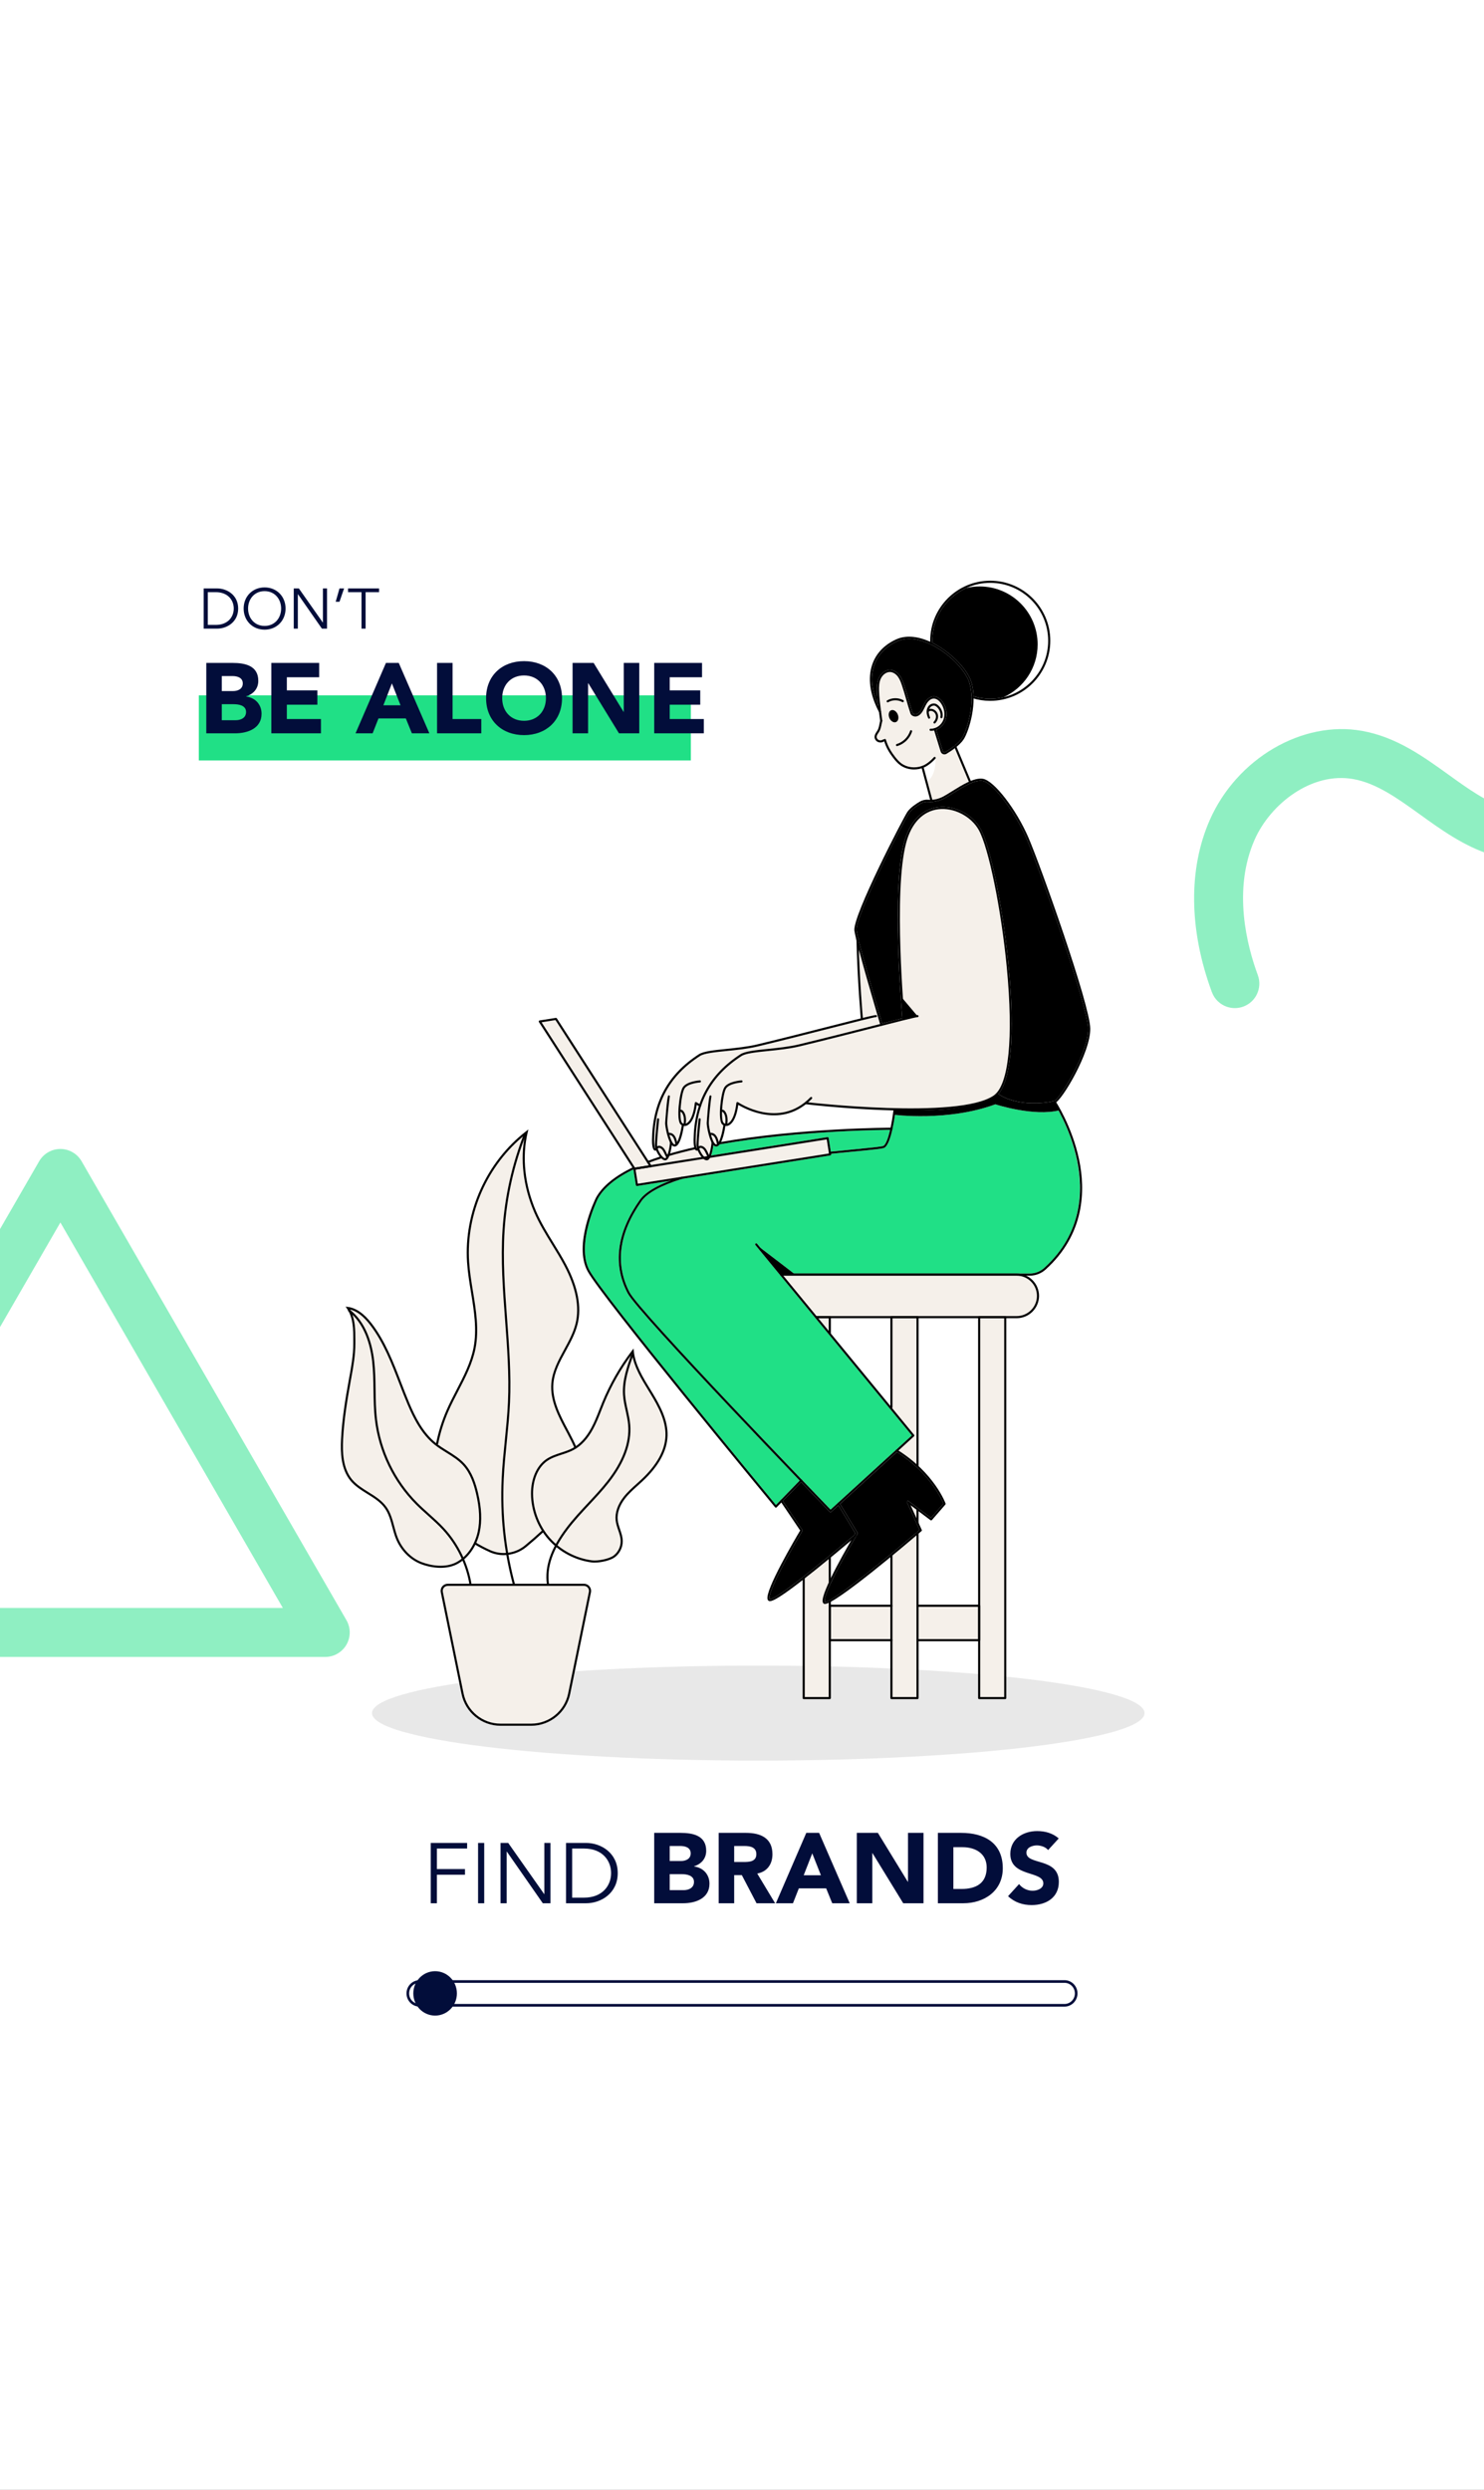 <svg width="836" height="1402" viewBox="0 0 836 1402" fill="none" xmlns="http://www.w3.org/2000/svg">
<rect x="0" y="0" width="836" height="1402" fill="#808080" stroke="none"/>
<g clip-path="url(#clip0_637_10484)">
<rect width="836" height="1402" fill="white"/>
<g opacity="0.5">
<path d="M183.23 933.04H-115.206C-120.137 933.04 -124.692 930.41 -127.151 926.142C-129.616 921.873 -129.616 916.614 -127.151 912.346L22.063 653.898C24.529 649.629 29.084 647 34.008 647C38.933 647 43.495 649.629 45.953 653.898L195.168 912.346C197.633 916.614 197.633 921.873 195.168 926.142C192.702 930.41 188.147 933.04 183.223 933.04H183.23ZM-91.309 905.448H159.333L34.015 688.388L-91.309 905.448Z" fill="#20E086"/>
<path d="M691.143 566.93C687.372 565.628 684.189 562.709 682.698 558.676C669.777 523.764 669.363 489.332 681.527 461.726C696.799 427.079 733.69 405.513 767.341 411.57C786.564 415.032 801.548 425.816 816.045 436.252C826.878 444.051 837.129 451.425 848.186 454.995C873.196 463.084 904.814 447.712 914.532 422.736C924.264 397.715 912.32 365.207 888.449 351.745C881.814 348.004 879.464 339.592 883.208 332.951C886.952 326.31 895.368 323.969 902.003 327.711C937.784 347.883 954.939 395 940.251 432.746C925.069 471.759 879.017 493.971 839.698 481.247C824.52 476.342 812.006 467.342 799.929 458.644C787.37 449.607 775.506 441.069 762.459 438.72C738.894 434.482 715.643 452.742 706.783 472.847C694.283 501.198 702.544 532.782 708.579 549.083C711.221 556.23 707.578 564.17 700.431 566.812C697.318 567.962 694.059 567.921 691.147 566.917L691.143 566.93Z" fill="#20E086"/>
</g>
<path d="M599.685 1129.95H236.315C232.279 1129.95 229 1126.61 229 1122.51C229 1118.4 232.284 1115.06 236.315 1115.06H599.685C603.721 1115.06 607 1118.4 607 1122.51C607 1126.61 603.716 1129.95 599.685 1129.95ZM236.315 1116.56C233.096 1116.56 230.478 1119.23 230.478 1122.51C230.478 1125.78 233.096 1128.45 236.315 1128.45H599.685C602.904 1128.45 605.522 1125.78 605.522 1122.51C605.522 1119.23 602.904 1116.56 599.685 1116.56H236.315Z" fill="#020D3A"/>
<path d="M245.117 1135C251.898 1135 257.395 1129.4 257.395 1122.5C257.395 1115.6 251.898 1110 245.117 1110C238.335 1110 232.838 1115.6 232.838 1122.5C232.838 1129.4 238.335 1135 245.117 1135Z" fill="#020D3A"/>
<path opacity="0.3" d="M427.168 991.411C547.345 991.411 644.767 979.436 644.767 964.665C644.767 949.894 547.345 937.92 427.168 937.92C306.991 937.92 209.568 949.894 209.568 964.665C209.568 979.436 306.991 991.411 427.168 991.411Z" fill="#B3B3B2"/>
<path d="M352.138 785.258C352.32 788.199 352.974 791.16 353.604 794.015C354.203 796.724 354.817 799.524 355.049 802.349C355.89 812.618 351.846 823.53 343.018 834.78C339.574 839.172 335.706 843.306 331.965 847.31C327.871 851.686 323.635 856.213 319.974 861.063C317.597 864.205 315.633 867.226 314.037 870.157C319.566 874.715 326.405 877.736 333.496 878.643C336.693 879.056 343.034 877.867 345.602 875.959C348.135 874.075 349.676 870.943 349.631 867.79C349.6 865.685 348.926 863.691 348.21 861.581C347.616 859.824 347.002 858.006 346.795 856.112C346.332 851.912 347.908 847.254 351.247 842.989C353.412 840.219 356.061 837.842 358.62 835.546C359.45 834.801 360.286 834.05 361.102 833.29C369.95 825.051 374.583 816.712 374.86 808.503C375.152 799.957 370.635 791.779 366.38 784.789L365.206 782.871C361.581 776.969 357.849 770.885 356.374 764.193C354.082 770.719 351.685 778.006 352.133 785.258H352.138Z" fill="#F5F0EA"/>
<path d="M331.099 846.504C334.825 842.52 338.678 838.401 342.087 834.055C350.724 823.047 354.687 812.416 353.866 802.455C353.639 799.711 353.03 796.946 352.441 794.277C351.801 791.371 351.137 788.37 350.95 785.338C350.477 777.664 353.045 770.07 355.427 763.311C349.329 771.626 344.247 780.65 340.33 790.193C339.801 791.482 339.292 792.781 338.784 794.086C337.389 797.646 335.948 801.327 334.085 804.752C331.119 810.205 327.483 814.133 323.288 816.425C321.113 817.613 318.731 818.394 316.424 819.149C313.488 820.106 310.714 821.017 308.297 822.694C303.23 826.209 300.244 833.149 300.31 841.251C300.38 850.316 303.87 859.401 309.888 866.179C310.895 867.312 311.978 868.375 313.116 869.377C314.717 866.461 316.676 863.465 319.028 860.352C322.729 855.458 326.985 850.905 331.099 846.504Z" fill="#F5F0EA"/>
<path d="M356.041 762.455C355.99 762.521 355.945 762.591 355.895 762.657L356.091 762.727C356.076 762.637 356.056 762.546 356.041 762.455Z" fill="#F5F0EA"/>
<path d="M250.052 894.052C249.513 894.712 249.301 895.573 249.472 896.409L261.166 953.647C263.17 963.467 271.902 970.597 281.923 970.597H299.287C309.308 970.597 318.041 963.472 320.045 953.647L331.738 896.409C331.909 895.573 331.698 894.712 331.159 894.052C330.62 893.393 329.819 893.01 328.963 893.01H252.247C251.391 893.01 250.59 893.393 250.052 894.052Z" fill="#F5F0EA"/>
<path d="M319.189 806.328C314.546 797.631 309.747 788.642 310.588 778.882C311.177 772.044 314.531 765.915 317.769 759.993C320.342 755.289 323.001 750.43 324.255 745.248C326.526 735.891 324.386 724.923 317.885 712.656C315.74 708.607 313.287 704.619 310.915 700.766C307.365 694.995 303.689 689.028 300.954 682.687C295.098 669.126 293.134 654.693 295.284 641.565C289.155 657.951 285.434 675.078 284.281 692.553C283.173 709.332 284.452 726.434 285.691 742.972C286.834 758.25 288.017 774.053 287.322 789.614C287 796.886 286.26 804.243 285.54 811.359C284.835 818.379 284.099 825.64 283.772 832.801C283.117 847.058 283.928 860.786 286.224 874.347C289.659 873.894 292.978 872.494 295.742 870.213C298.859 867.639 302.047 864.854 305.23 861.934C301.357 855.775 299.167 848.513 299.111 841.256C299.046 832.756 302.223 825.449 307.612 821.712C310.175 819.935 313.161 818.958 316.052 818.011C318.308 817.276 320.639 816.51 322.719 815.377C322.966 815.241 323.203 815.085 323.444 814.939C322.468 812.668 321.289 810.261 319.663 807.209L319.189 806.328Z" fill="#F5F0EA"/>
<path d="M269.098 862.558C270.438 856.404 270.125 849.334 268.136 840.934C266.963 835.984 265.064 829.699 260.759 825.016C258.145 822.171 254.761 820.071 251.483 818.036C249.252 816.651 246.945 815.216 244.861 813.544C237.332 807.506 232.88 798.562 229.516 790.606C227.885 786.753 226.349 782.76 224.863 778.902C220.487 767.542 215.96 755.793 208.502 746.064C204.745 741.164 201.023 738.303 197.166 737.367C197.221 737.467 197.272 737.568 197.327 737.664C206.588 745.132 209.791 757.334 210.823 766.368C211.443 771.807 211.523 777.362 211.599 782.735C211.674 788.163 211.75 793.773 212.394 799.237C214.479 816.999 222.592 833.748 235.237 846.398C237.327 848.488 239.573 850.502 241.748 852.446C244.649 855.045 247.645 857.729 250.335 860.655C254.721 865.429 258.337 870.963 261.026 876.91C264.934 873.431 267.844 868.344 269.108 862.553L269.098 862.558Z" fill="#F5F0EA"/>
<path d="M240.948 853.338C238.762 851.379 236.506 849.359 234.391 847.244C221.56 834.408 213.326 817.407 211.206 799.378C210.556 793.854 210.476 788.209 210.4 782.755C210.325 777.412 210.249 771.888 209.635 766.504C208.708 758.371 205.984 747.62 198.541 740.338C200.203 744.895 200.203 749.972 200.208 754.922V756.503C200.238 763.165 199.024 769.828 197.851 776.269L197.639 777.427C195.726 787.957 193.878 799.247 193.304 810.487C192.936 817.704 193.178 826.794 198.349 833.048C200.812 836.029 204.241 838.164 207.56 840.229C211.322 842.571 215.21 844.993 217.808 848.684C220.079 851.917 221.112 855.77 222.109 859.496C222.688 861.662 223.287 863.898 224.118 865.972C226.631 872.227 231.606 877.308 237.418 879.579C242.957 881.74 251.03 882.898 257.083 879.675C258.125 879.121 259.122 878.456 260.069 877.706C257.42 871.759 253.824 866.224 249.443 861.46C246.794 858.58 243.818 855.916 240.938 853.338H240.948Z" fill="#F5F0EA"/>
<path d="M285.046 874.473C282.744 860.851 281.934 847.068 282.593 832.751C282.921 825.56 283.656 818.278 284.361 811.243C285.076 804.142 285.816 796.8 286.139 789.564C286.828 774.073 285.65 758.311 284.507 743.062C283.268 726.484 281.984 709.342 283.097 692.477C284.285 674.474 288.173 656.823 294.609 639.978C274.108 657.151 262.546 683.941 264.293 710.682C264.661 716.257 265.587 721.937 266.484 727.431C268.196 737.891 269.963 748.708 267.909 759.258C266.247 767.799 262.163 775.649 258.22 783.244C256.286 786.96 254.287 790.807 252.605 794.68C250.011 800.642 248.052 806.912 246.788 813.308L246.426 813.237C248.239 814.607 250.203 815.836 252.116 817.029C255.455 819.104 258.915 821.249 261.639 824.21C266.131 829.095 268.09 835.566 269.299 840.657C271.328 849.233 271.645 856.48 270.266 862.81C269.812 864.895 269.148 866.889 268.307 868.762C270.774 870.248 273.453 871.648 276.283 872.922C279.058 874.171 282.075 874.675 285.046 874.468V874.473Z" fill="#F5F0EA"/>
<path d="M299.287 971.791H281.924C271.338 971.791 262.113 964.262 259.998 953.889L248.304 896.646C248.063 895.458 248.365 894.234 249.13 893.297C249.896 892.355 251.034 891.817 252.247 891.817H328.964C330.177 891.817 331.315 892.355 332.081 893.297C332.846 894.239 333.148 895.458 332.907 896.646L321.214 953.889C319.093 964.262 309.873 971.791 299.287 971.791ZM252.247 893.01C251.391 893.01 250.591 893.388 250.052 894.052C249.513 894.712 249.301 895.573 249.473 896.409L261.166 953.652C263.17 963.472 271.902 970.603 281.924 970.603H299.287C309.314 970.603 318.041 963.477 320.045 953.652L331.738 896.409C331.91 895.573 331.698 894.712 331.159 894.052C330.62 893.393 329.82 893.01 328.964 893.01H252.247Z" fill="black"/>
<path d="M283.757 875.707C281.043 875.707 278.323 875.148 275.795 874.01C272.754 872.64 269.873 871.129 267.234 869.518L267.854 868.501C270.447 870.087 273.282 871.572 276.279 872.922C282.639 875.787 290.283 874.725 295.747 870.213C298.99 867.534 302.304 864.638 305.592 861.601L306.398 862.478C303.095 865.529 299.761 868.44 296.503 871.129C292.862 874.136 288.309 875.702 283.752 875.702L283.757 875.707Z" fill="black"/>
<path d="M323.651 815.418C322.634 813.005 321.4 810.477 319.662 807.209L319.189 806.323C314.546 797.626 309.747 788.637 310.588 778.877C311.177 772.039 314.531 765.915 317.769 759.988C320.342 755.284 323.001 750.425 324.255 745.243C326.526 735.886 324.386 724.918 317.885 712.646C315.74 708.597 313.287 704.609 310.915 700.756C307.365 694.985 303.689 689.018 300.954 682.677C294.715 668.235 292.892 652.8 295.757 639.012C274.536 656.133 262.511 683.433 264.293 710.677C264.661 716.251 265.587 721.932 266.484 727.426C268.196 737.886 269.964 748.703 267.909 759.253C266.247 767.793 262.163 775.644 258.22 783.238C256.286 786.96 254.287 790.802 252.6 794.675C250.006 800.637 248.048 806.902 246.784 813.303L245.615 813.071C246.894 806.59 248.878 800.239 251.507 794.202C253.209 790.289 255.219 786.426 257.157 782.69C261.065 775.171 265.104 767.401 266.736 759.026C268.75 748.682 266.997 737.971 265.305 727.617C264.404 722.098 263.467 716.387 263.1 710.757C261.257 682.572 273.992 654.326 296.331 637.043L297.661 636.01L297.273 637.647C293.964 651.601 295.657 667.424 302.042 682.209C304.746 688.469 308.397 694.401 311.922 700.132C314.304 703.999 316.767 708.003 318.932 712.087C325.57 724.621 327.75 735.871 325.408 745.52C324.114 750.853 321.415 755.783 318.806 760.552C315.478 766.635 312.335 772.386 311.766 778.973C310.955 788.38 315.674 797.213 320.232 805.754L320.705 806.64C322.462 809.939 323.706 812.497 324.744 814.944L323.646 815.407L323.651 815.418Z" fill="black"/>
<path d="M334.917 879.917C334.348 879.917 333.819 879.887 333.346 879.826C324.075 878.643 315.197 873.954 308.997 866.965C302.793 859.975 299.193 850.603 299.122 841.257C299.057 832.756 302.234 825.449 307.623 821.712C310.186 819.935 313.172 818.958 316.063 818.011C318.319 817.276 320.65 816.51 322.73 815.377C326.724 813.197 330.198 809.425 333.054 804.178C334.882 800.819 336.307 797.178 337.682 793.658C338.195 792.348 338.709 791.039 339.243 789.735C343.518 779.326 349.148 769.516 355.982 760.572L356.893 759.379L357.045 760.869C357.84 768.579 362.106 775.523 366.235 782.241L367.413 784.165C371.759 791.306 376.372 799.665 376.065 808.539C375.773 817.079 371.014 825.696 361.924 834.156C361.103 834.921 360.262 835.672 359.426 836.427C356.903 838.693 354.295 841.03 352.195 843.719C349.053 847.738 347.562 852.089 347.99 855.981C348.186 857.744 348.781 859.501 349.35 861.199C350.06 863.304 350.795 865.479 350.83 867.77C350.886 871.3 349.158 874.805 346.323 876.91C343.886 878.723 338.568 879.912 334.922 879.912L334.917 879.917ZM356.042 762.455C349.662 771.001 344.384 780.328 340.336 790.188C339.802 791.482 339.293 792.786 338.784 794.091C337.395 797.646 335.954 801.322 334.091 804.742C331.125 810.195 327.494 814.123 323.294 816.42C321.119 817.608 318.737 818.389 316.43 819.139C313.494 820.101 310.72 821.007 308.302 822.684C303.236 826.199 300.25 833.139 300.316 841.241C300.386 850.306 303.876 859.391 309.894 866.169C315.907 872.947 324.513 877.495 333.507 878.643C336.705 879.051 343.05 877.867 345.613 875.959C348.146 874.075 349.687 870.943 349.642 867.79C349.612 865.685 348.937 863.691 348.222 861.581C347.627 859.824 347.013 858.006 346.807 856.112C346.343 851.912 347.925 847.249 351.258 842.989C353.424 840.219 356.073 837.842 358.636 835.546C359.467 834.801 360.303 834.05 361.119 833.29C369.967 825.051 374.6 816.712 374.877 808.503C375.169 799.952 370.651 791.779 366.396 784.789L365.223 782.871C361.285 776.46 357.221 769.843 356.057 762.455H356.042Z" fill="black"/>
<path d="M248.24 882.858C244.206 882.858 240.188 881.936 236.99 880.687C230.876 878.305 225.654 872.967 223.02 866.416C222.159 864.27 221.55 861.999 220.961 859.799C219.944 856.007 218.987 852.421 216.836 849.364C214.379 845.869 210.763 843.618 206.931 841.236C203.532 839.121 200.017 836.936 197.428 833.804C192 827.232 191.738 817.855 192.115 810.422C192.689 799.132 194.543 787.791 196.466 777.211L196.678 776.057C197.841 769.672 199.045 763.065 199.02 756.508V754.932C199.02 748.597 199.015 742.05 195.444 736.873L194.684 735.77L196.008 735.947C200.666 736.556 205.063 739.628 209.444 745.344C217.013 755.209 221.57 767.038 225.976 778.48C227.457 782.327 228.993 786.305 230.614 790.143C233.918 797.958 238.284 806.746 245.606 812.618C247.636 814.244 249.912 815.659 252.113 817.024C255.456 819.099 258.911 821.244 261.635 824.205C266.127 829.09 268.086 835.561 269.295 840.652C271.324 849.228 271.642 856.475 270.262 862.805C268.534 870.736 263.816 877.434 257.647 880.718C254.782 882.243 251.503 882.848 248.24 882.848V882.858ZM197.161 737.372C200.203 742.629 200.203 748.879 200.203 754.932V756.508C200.233 763.171 199.02 769.833 197.846 776.274L197.635 777.427C195.721 787.967 193.873 799.263 193.299 810.488C192.931 817.704 193.173 826.794 198.345 833.048C200.807 836.029 204.237 838.165 207.555 840.229C211.317 842.571 215.205 844.993 217.803 848.685C220.074 851.912 221.107 855.77 222.104 859.496C222.683 861.662 223.282 863.903 224.118 865.978C226.631 872.232 231.602 877.318 237.418 879.585C242.957 881.745 251.035 882.903 257.083 879.68C262.95 876.558 267.437 870.157 269.093 862.563C270.433 856.409 270.121 849.334 268.132 840.934C266.958 835.984 265.06 829.699 260.754 825.016C258.14 822.176 254.756 820.071 251.483 818.041C249.252 816.656 246.946 815.221 244.861 813.549C237.332 807.511 232.881 798.568 229.517 790.611C227.89 786.754 226.349 782.765 224.864 778.908C220.487 767.547 215.96 755.798 208.497 746.069C204.74 741.169 201.019 738.309 197.161 737.372Z" fill="black"/>
<path d="M289.004 892.567C283.742 872.993 281.642 853.428 282.594 832.751C282.921 825.555 283.656 818.278 284.366 811.238C285.081 804.142 285.822 796.805 286.144 789.569C286.834 774.083 285.655 758.316 284.512 743.072C283.268 726.494 281.989 709.347 283.097 692.482C284.331 673.804 288.44 655.504 295.314 638.09L296.422 638.528C289.593 655.826 285.509 674.006 284.286 692.558C283.178 709.342 284.457 726.444 285.696 742.982C286.839 758.261 288.022 774.063 287.327 789.619C287.005 796.891 286.265 804.243 285.55 811.359C284.84 818.384 284.109 825.645 283.782 832.811C282.84 853.363 284.925 872.811 290.157 892.265L289.009 892.572L289.004 892.567Z" fill="black"/>
<path d="M308.086 892.164C306.711 882.158 310.19 872.051 319.028 860.352C322.73 855.453 326.985 850.905 331.099 846.504C334.826 842.521 338.673 838.401 342.088 834.055C350.724 823.047 354.687 812.416 353.866 802.455C353.64 799.711 353.03 796.946 352.441 794.277C351.802 791.376 351.137 788.37 350.951 785.338C350.457 777.387 353.232 769.526 355.684 762.586L356.807 762.984C354.395 769.813 351.666 777.558 352.139 785.268C352.32 788.209 352.975 791.165 353.605 794.025C354.204 796.735 354.823 799.534 355.05 802.36C355.891 812.628 351.847 823.54 343.019 834.79C339.575 839.182 335.707 843.316 331.966 847.32C327.871 851.701 323.636 856.228 319.975 861.073C311.339 872.504 307.934 882.334 309.264 892.008L308.086 892.169V892.164Z" fill="black"/>
<path d="M264.512 892.496C262.653 881.035 257.305 870.011 249.449 861.46C246.8 858.58 243.824 855.911 240.944 853.332C238.758 851.379 236.502 849.354 234.387 847.239C221.556 834.403 213.322 817.402 211.202 799.373C210.552 793.849 210.472 788.204 210.396 782.75C210.321 777.407 210.245 771.883 209.631 766.499C208.598 757.48 205.386 745.228 195.943 738.072L196.663 737.125C206.443 744.538 209.757 757.117 210.814 766.368C211.434 771.807 211.514 777.362 211.59 782.735C211.665 788.163 211.741 793.773 212.385 799.237C214.47 816.999 222.583 833.748 235.228 846.398C237.318 848.488 239.564 850.497 241.734 852.446C244.635 855.045 247.636 857.729 250.321 860.655C258.333 869.377 263.786 880.617 265.68 892.305L264.507 892.496H264.512Z" fill="black"/>
<path d="M531.681 423.552C531.983 423.673 532.315 423.643 532.587 423.477C533.932 422.671 535.845 421.442 537.668 419.997C537.729 419.917 537.804 419.851 537.9 419.806C539.426 418.572 540.866 417.202 541.813 415.792C544.069 412.428 547.483 402.251 547.297 392.627C547.297 392.597 547.297 392.562 547.297 392.532C547.231 389.555 546.824 386.635 545.922 383.986C543.656 377.323 534.214 367.111 522.913 362.216C518.255 360.201 511.432 358.378 505.363 361.128C498.978 364.029 494.531 368.682 492.517 374.594C490.261 381.206 491.036 388.996 494.733 397.285C494.4 394.576 494.118 391.816 494.033 389.062C493.962 386.69 494.038 383.94 495.176 381.548C496.228 379.328 498.61 377.147 501.471 377.233C503.43 377.298 505.358 378.421 506.773 380.31C507.962 381.896 508.642 383.774 509.296 385.723C510.168 388.327 510.938 391.011 511.688 393.604C512.419 396.132 513.169 398.751 514.01 401.274C514.277 402.064 515.344 402.417 516.13 402.236C516.951 402.049 517.726 401.44 518.436 400.433C519.006 399.622 519.434 398.726 519.887 397.784C520.239 397.054 520.602 396.293 521.035 395.578C522.299 393.504 524.051 392.26 525.839 392.174C527.738 392.083 529.671 393.262 531.127 395.407C533.237 398.519 533.806 402.447 532.612 405.655C531.696 408.123 529.702 410.051 527.385 410.958L531.061 422.863C531.157 423.175 531.389 423.422 531.696 423.537L531.681 423.552Z" fill="black"/>
<path d="M533.197 424.494C532.845 424.706 532.452 424.811 532.054 424.811C531.782 424.811 531.51 424.761 531.253 424.66C530.604 424.414 530.115 423.89 529.909 423.225L526.233 411.32C525.664 411.451 525.09 411.547 524.51 411.547C524.415 411.547 524.314 411.547 524.218 411.542C523.891 411.527 523.634 411.25 523.649 410.923C523.664 410.595 523.951 410.384 524.269 410.353C525.009 410.389 525.744 410.278 526.459 410.056C526.459 410.056 526.464 410.056 526.469 410.056C526.479 410.056 526.484 410.056 526.495 410.056C528.69 409.366 530.629 407.579 531.49 405.262C532.553 402.412 532.034 398.902 530.136 396.102C529.561 395.251 527.955 393.267 525.89 393.388C523.916 393.483 522.541 395.402 522.043 396.218C521.64 396.883 521.287 397.613 520.95 398.318C520.497 399.265 520.029 400.247 519.399 401.138C518.518 402.392 517.506 403.162 516.388 403.419C515.063 403.716 513.361 403.137 512.873 401.677C512.027 399.129 511.271 396.5 510.536 393.957C509.791 391.373 509.025 388.699 508.159 386.121C507.519 384.197 506.895 382.49 505.817 381.045C504.639 379.469 503.002 378.497 501.431 378.441C499.029 378.325 497.136 380.209 496.249 382.077C495.222 384.243 495.151 386.816 495.222 389.047C495.333 392.778 495.821 396.55 496.295 400.196L496.451 401.435C496.642 402.916 496.798 404.129 497.04 405.796C497.05 405.877 497.045 405.957 497.025 406.033C496.894 406.536 496.778 407.105 496.662 407.695C496.37 409.16 496.038 410.827 495.297 412.015C495.166 412.227 495.026 412.438 494.885 412.65C494.336 413.466 493.822 414.241 493.857 415.062C493.892 415.802 494.436 416.512 495.182 416.789C495.897 417.051 496.808 416.91 497.488 416.432C497.659 416.311 497.866 416.301 498.047 416.371C498.123 416.271 498.218 416.19 498.349 416.15C498.671 416.054 498.994 416.24 499.089 416.558C499.412 417.671 499.769 418.673 500.182 419.619C501.089 421.719 502.378 423.809 504.241 426.206C505.193 427.43 506.356 428.825 507.776 429.877C510.954 432.219 515.431 432.783 519.454 431.338C521.519 430.598 523.881 428.85 526.102 426.418C526.323 426.176 526.701 426.156 526.943 426.378C527.179 426.594 527.195 426.947 526.998 427.193C527.069 428.84 527.124 436.787 522.426 439.939L525.215 450.358C527.018 450.232 529.244 449.734 531.676 448.384C533.061 447.619 534.638 446.637 536.309 445.594C539.386 443.681 542.675 441.636 545.812 440.226L537.896 421.342C536.184 422.651 534.451 423.764 533.202 424.509L533.197 424.494ZM500.056 395.508C499.855 395.508 499.653 395.402 499.543 395.216C499.377 394.934 499.472 394.566 499.754 394.4C502.509 392.788 506.084 392.753 508.869 394.309C509.156 394.47 509.257 394.833 509.096 395.12C508.935 395.407 508.572 395.508 508.285 395.347C505.863 393.992 502.745 394.022 500.353 395.427C500.258 395.483 500.157 395.508 500.051 395.508H500.056ZM501.003 404.26C500.243 402.422 500.686 400.493 501.995 399.954C503.304 399.411 504.981 400.463 505.742 402.296C506.502 404.134 506.059 406.063 504.75 406.602C503.44 407.146 501.763 406.093 501.003 404.26ZM513.814 411.945C512.57 415.812 509.383 418.94 505.49 420.113C505.435 420.128 505.374 420.138 505.319 420.138C505.062 420.138 504.825 419.972 504.75 419.715C504.654 419.398 504.83 419.065 505.148 418.975C508.668 417.912 511.553 415.082 512.681 411.582C512.782 411.27 513.119 411.094 513.432 411.199C513.744 411.3 513.915 411.638 513.814 411.95V411.945ZM523.387 404.713C523.161 404.713 522.944 404.582 522.844 404.361C522.264 403.062 521.993 401.893 521.998 400.795C522.008 399.406 522.516 398.111 523.382 397.25C524.405 396.238 525.926 395.87 527.174 396.339C527.688 396.53 528.172 396.857 528.7 397.371C530.538 399.149 531.405 401.747 530.906 403.988C530.835 404.31 530.518 404.512 530.196 404.441C529.874 404.371 529.672 404.049 529.743 403.731C530.156 401.883 529.42 399.723 527.874 398.232C527.466 397.839 527.109 397.593 526.756 397.457C525.951 397.16 524.908 397.421 524.223 398.101C523.906 398.418 523.654 398.816 523.478 399.275C523.72 399.204 523.977 399.149 524.249 399.144C526.082 399.113 527.819 400.453 528.313 402.321C528.756 403.993 528.187 405.932 526.862 407.256C526.746 407.372 526.595 407.433 526.439 407.433C526.283 407.433 526.137 407.372 526.016 407.256C525.785 407.025 525.785 406.647 526.016 406.415C527.043 405.383 527.492 403.898 527.159 402.623C526.812 401.304 525.518 400.262 524.284 400.332C523.831 400.347 523.453 400.498 523.267 400.74C523.246 400.77 523.216 400.785 523.191 400.811C523.186 401.737 523.428 402.744 523.931 403.887C524.067 404.19 523.931 404.542 523.629 404.673C523.549 404.708 523.468 404.723 523.387 404.723V404.713Z" fill="#F5F0EA"/>
<path d="M584.541 362.87C584.541 376.074 576.67 387.455 565.37 392.592C562.953 393.176 560.43 393.473 557.846 393.473C554.644 393.473 551.486 392.995 548.455 392.078C548.369 389.127 547.941 386.242 547.049 383.613C544.511 376.17 534.974 366.813 525.234 361.989C525.224 361.606 525.209 361.213 525.209 360.836C525.209 347.657 533.045 336.296 544.31 331.139C546.737 330.545 549.285 330.233 551.904 330.233C569.907 330.233 584.541 344.877 584.541 362.87Z" fill="black"/>
<path d="M379.769 641.55C379.407 640.638 379.009 640.024 378.51 639.611C378.087 639.263 377.584 639.077 377.115 639.092C377.755 641.348 378.601 643.458 379.543 644.208C379.86 644.46 380.066 644.45 380.197 644.42C380.288 644.4 380.378 644.354 380.474 644.299C380.474 644.284 380.464 644.274 380.464 644.259C380.348 643.327 380.117 642.416 379.769 641.55Z" fill="#F5F0EA"/>
<path d="M407.704 626.784C407.492 626.457 407.301 626.251 407.095 626.14C406.979 626.079 406.858 626.064 406.752 626.069C406.677 629.005 406.903 631.453 407.583 632.203C407.86 632.505 408.182 632.707 408.53 632.812C408.887 630.204 408.631 628.22 407.709 626.789L407.704 626.784Z" fill="#F5F0EA"/>
<path d="M312.914 574.417L305.078 575.65L357.708 657.473L362.074 656.783L365.539 656.234L312.914 574.417Z" fill="#F5F0EA"/>
<path d="M552.197 923.608V955.611H565.703V742.277H552.197V904.215V923.608Z" fill="#F5F0EA"/>
<path d="M384.286 626.784C384.074 626.457 383.883 626.251 383.677 626.14C383.561 626.079 383.44 626.064 383.334 626.069C383.259 629.005 383.485 631.453 384.165 632.203C384.442 632.505 384.764 632.707 385.112 632.812C385.469 630.204 385.213 628.225 384.286 626.789V626.784Z" fill="#F5F0EA"/>
<path d="M460.102 741.088H572.774C579.044 741.088 584.15 735.987 584.15 729.712C584.15 723.438 579.049 718.336 572.774 718.336H441.268L459.991 741.108C460.031 741.103 460.066 741.083 460.107 741.083L460.102 741.088Z" fill="#F5F0EA"/>
<path d="M551.002 904.814H517.469V923.014H551.002V904.814Z" fill="#F5F0EA"/>
<path d="M516.281 864.593C513.028 867.357 508.198 871.426 502.76 875.908C502.76 875.928 502.77 875.944 502.77 875.959V955.616H516.281V864.593Z" fill="#F5F0EA"/>
<path d="M560.724 621.849C536.003 630.924 508.482 628.285 504.176 627.797C503.451 632.913 501.487 644.455 498.219 646.309C497.287 646.837 492.165 647.351 480.674 648.464C476.952 648.821 472.747 649.229 468.22 649.693L468.26 649.949C468.285 650.106 468.245 650.267 468.155 650.393C468.064 650.519 467.923 650.604 467.767 650.629L384.348 663.818C372.342 667.585 364.622 671.815 361.399 676.393C348.654 694.507 346.377 711.765 354.631 727.688C360.297 738.616 460.676 842.631 467.898 850.105L513.704 808.322L425.556 701.104C425.345 700.852 425.385 700.474 425.637 700.268C425.889 700.056 426.266 700.097 426.473 700.348L428.432 702.73C433.105 706.286 444.325 714.836 447.231 717.153H580.097C583.103 717.153 586.009 716.025 588.275 713.98C622.866 682.723 603.82 639.273 596.297 625.334C581.758 628.718 560.724 621.854 560.724 621.854V621.849Z" fill="#20E086"/>
<path d="M501.577 904.814H468.043V923.014H501.577V904.814Z" fill="#F5F0EA"/>
<path d="M516.282 742.277H502.771V792.525C502.771 792.686 502.705 792.832 502.6 792.943L514.978 808C515.179 808.241 515.154 808.604 514.917 808.816L506.155 816.807C510.022 819.27 513.376 821.869 516.272 824.462V742.272L516.282 742.277Z" fill="#F5F0EA"/>
<path d="M472.337 847.662L468.273 851.374C468.158 851.479 468.017 851.53 467.871 851.53C467.714 851.53 467.558 851.469 467.442 851.348C466.44 850.311 460.276 843.936 451.303 834.589L440.994 845.2L451.967 861.491C452.098 861.682 452.103 861.929 451.982 862.13C444.016 875.465 432.529 896.616 433.541 900.237C433.561 900.312 433.602 900.418 433.662 900.448C434.871 900.926 442.732 896.852 481.291 864.386C481.513 864.009 481.709 863.681 481.855 863.434L472.327 847.667L472.337 847.662Z" fill="black"/>
<path d="M464.669 903.198C464.477 903.198 464.321 903.167 464.195 903.102C463.953 902.976 463.636 902.709 463.48 902.16C463.002 900.453 464.563 896.127 466.955 890.94C466.894 890.85 466.849 890.744 466.849 890.623V877.953C461.556 882.294 457.1 885.869 453.338 888.81V955.621H466.849V902.533C465.922 902.956 465.167 903.203 464.664 903.203L464.669 903.198Z" fill="#F5F0EA"/>
<path d="M483.648 528.59C483.653 528.822 483.658 529.054 483.663 529.28C486.921 542.499 495.644 571.984 496.938 576.34C501.817 575.096 505.519 574.165 508.329 573.465C507.77 567.014 502.266 500.964 509.296 474.41C513.46 458.678 523.059 455.193 528.412 454.518C537.693 453.345 547.77 458.496 552.398 466.76C563.064 485.821 579.672 595.814 562.439 616.048C573.886 623.738 591.048 620.842 594.004 619.931C596.869 619.049 613.256 592.667 612.994 579.115C612.747 566.017 585.065 487.825 578.206 471.997C571.64 456.844 559.156 440.543 553.47 439.697C549.029 439.048 542.331 443.217 536.938 446.576C535.251 447.624 533.659 448.616 532.249 449.396C528.472 451.486 525.123 451.698 522.973 451.506C521.493 451.37 520.072 451.673 518.859 452.373C516.709 453.611 513.818 455.545 512.237 457.716C509.135 461.976 481.468 516.665 482.505 523.902C482.631 524.798 482.943 526.249 483.386 528.097C483.552 528.198 483.648 528.364 483.653 528.575L483.648 528.59Z" fill="black"/>
<path d="M460.947 742.277L466.854 749.468V742.277H460.947Z" fill="#F5F0EA"/>
<path d="M483.07 863.732C482.818 864.155 482.561 864.588 482.3 865.026C482.3 865.036 482.29 865.046 482.285 865.056C474.368 878.421 463.647 898.333 464.634 901.838C464.654 901.913 464.694 902.014 464.755 902.049C464.815 902.075 464.891 902.085 464.976 902.085C465.384 902.085 466.074 901.823 466.991 901.349C467.096 901.213 467.252 901.123 467.434 901.118C475.068 896.943 496.521 879.871 516.453 862.891C516.453 862.891 516.463 862.88 516.468 862.88C516.982 862.442 517.495 862.009 518.004 861.571L516.332 857.88L510.959 846.025C510.848 845.779 510.913 845.487 511.125 845.315C511.336 845.144 511.639 845.139 511.855 845.3L524.47 854.753L531.455 846.715C530.503 844.354 523.886 829.402 505.258 817.648L473.245 846.851L483.08 863.122C483.196 863.309 483.196 863.545 483.08 863.737L483.07 863.732Z" fill="black"/>
<path d="M497.627 645.271C499.133 644.42 500.432 640.497 501.42 636.217C494.999 636.262 447.762 636.836 405.431 644.4C404.963 645.024 404.444 645.457 403.865 645.583C403.754 645.608 403.628 645.624 403.492 645.624C403.135 645.624 402.692 645.513 402.218 645.14C402.102 645.049 401.997 644.934 401.886 644.818C401.72 646.223 401.357 647.87 401.292 648.162C401.055 649.214 400.808 650.035 400.566 650.7L466.138 640.331C466.451 640.28 466.768 640.502 466.818 640.824L468.032 648.509C472.589 648.046 476.814 647.638 480.556 647.275C489.298 646.429 496.847 645.699 497.633 645.271H497.627Z" fill="#20E086"/>
<path d="M398.593 653.323C398.437 653.369 398.276 653.389 398.115 653.389C397.631 653.389 397.118 653.202 396.584 652.83C396.483 652.759 396.387 652.664 396.287 652.583L358.029 658.631L359.283 666.573L466.98 649.541L465.726 641.6L399.983 651.994C399.364 653.102 398.835 653.258 398.593 653.323Z" fill="#F5F0EA"/>
<path d="M517.108 571.637C517.41 571.768 517.551 572.115 517.425 572.417C517.314 572.679 517.037 572.82 516.765 572.77C515.632 572.8 504.573 575.62 491.787 578.883C479.505 582.016 464.216 585.918 450.372 589.242C444.712 590.602 438.307 591.256 432.661 591.841C425.938 592.531 420.132 593.125 417.775 594.646C400.653 605.699 392.193 621.154 391.901 641.897C391.886 643.72 392.103 645.553 392.4 646.364C392.4 646.374 392.41 646.379 392.41 646.389C392.475 646.565 392.546 646.706 392.616 646.767C392.616 646.757 392.646 646.736 392.672 646.716C392.536 646.238 392.425 645.775 392.39 645.352C392.228 643.559 392.928 636.146 393.543 630.249C393.578 629.922 393.87 629.685 394.197 629.72C394.525 629.756 394.761 630.048 394.726 630.375C393.865 638.644 393.457 643.926 393.573 645.251C393.578 645.326 393.603 645.412 393.613 645.493C393.749 645.407 393.9 645.336 394.062 645.286C394.52 645.15 395.054 645.175 395.592 645.367C396.343 645.634 397.038 646.183 397.607 646.953C398.09 647.608 398.428 648.328 398.755 649.023L399.41 650.408C400.246 648.116 400.86 644.324 400.805 643.398C400.789 643.337 400.794 643.272 400.799 643.206C399.107 639.903 398.12 634.112 398.105 632.495C398.105 632.349 399.102 617.357 399.888 616.884C400.069 616.778 400.301 616.773 400.487 616.874C400.769 617.03 400.88 617.382 400.729 617.669C400.482 618.767 399.269 630.143 399.294 632.48C399.304 633.442 399.651 635.663 400.22 637.934C401.046 637.833 401.958 638.095 402.678 638.689C403.338 639.238 403.846 640.004 404.284 641.106C404.541 641.761 404.722 642.441 404.863 643.126C406.027 641.046 407.014 636.891 407.492 633.633C407.205 633.467 406.928 633.266 406.686 632.999C404.33 630.405 406.047 615.559 407.996 612.347C410.086 608.897 417.352 608.378 417.66 608.358C417.992 608.313 418.269 608.585 418.294 608.912C418.314 609.239 418.067 609.521 417.74 609.547C417.67 609.547 410.786 610.04 409.018 612.961C407.95 614.718 407.034 620.177 406.792 624.871C407.084 624.871 407.386 624.946 407.658 625.092C408.167 625.369 408.494 625.823 408.696 626.14C409.753 627.781 410.086 629.957 409.728 632.762C410.69 632.435 413.716 630.642 414.814 621.074C414.839 620.867 414.97 620.686 415.162 620.6C415.348 620.515 415.57 620.535 415.746 620.651C415.973 620.807 438.755 636.206 456.516 617.876C456.748 617.639 457.126 617.634 457.357 617.861C457.594 618.087 457.599 618.465 457.372 618.702C456.657 619.442 455.932 620.107 455.202 620.741C465.047 621.824 541.204 629.7 559.781 616.899C568.297 611.032 570.976 584.639 567.129 544.488C564.007 511.911 556.931 477.3 551.351 467.339C547.026 459.604 537.236 454.593 528.554 455.696C519.827 456.799 513.391 463.552 510.44 474.712C504.916 495.575 507.202 541.175 508.673 562.477L516.398 571.627C516.79 571.576 516.992 571.586 517.098 571.632L517.108 571.637Z" fill="#F5F0EA"/>
<path d="M397.686 649.521C397.384 648.877 397.072 648.212 396.654 647.653C396.357 647.245 395.858 646.716 395.194 646.48C394.982 646.404 394.675 646.334 394.403 646.419C394.207 646.48 394.05 646.626 394.015 646.777C394.005 646.817 393.985 646.852 393.965 646.888C394.524 648.489 395.581 650.267 396.634 651.314L398.391 651.037L397.681 649.521H397.686Z" fill="#F5F0EA"/>
<path d="M403.18 641.55C402.818 640.638 402.42 640.024 401.921 639.611C401.498 639.258 400.995 639.082 400.531 639.092C401.171 641.353 402.017 643.463 402.959 644.208C403.276 644.46 403.482 644.45 403.608 644.42C403.699 644.4 403.795 644.355 403.885 644.299C403.885 644.284 403.875 644.274 403.87 644.259C403.754 643.332 403.523 642.421 403.18 641.55Z" fill="#F5F0EA"/>
<path d="M370.13 630.244C370.165 629.917 370.462 629.68 370.784 629.715C371.112 629.751 371.348 630.043 371.313 630.37C370.452 638.629 370.044 643.911 370.16 645.246C370.165 645.322 370.19 645.407 370.2 645.488C370.336 645.402 370.487 645.332 370.648 645.281C371.107 645.145 371.64 645.17 372.179 645.362C372.93 645.629 373.625 646.178 374.199 646.948C374.687 647.608 375.035 648.358 375.347 649.018L375.901 650.201C375.956 650.101 376.042 650.025 376.148 649.97C376.908 647.658 377.442 644.264 377.391 643.393C377.376 643.332 377.381 643.267 377.386 643.206C375.694 639.903 374.707 634.112 374.692 632.495C374.692 632.349 375.689 617.352 376.475 616.884C376.656 616.773 376.888 616.773 377.074 616.874C377.356 617.03 377.462 617.383 377.316 617.67C377.069 618.772 375.855 630.143 375.886 632.48C375.896 633.442 376.243 635.658 376.812 637.934C377.643 637.828 378.54 638.085 379.275 638.689C379.935 639.238 380.443 640.004 380.881 641.107C381.138 641.761 381.319 642.436 381.46 643.126C382.624 641.046 383.611 636.891 384.094 633.633C383.807 633.467 383.53 633.266 383.288 632.999C380.932 630.405 382.649 615.56 384.598 612.347C386.688 608.897 393.954 608.378 394.262 608.358C394.619 608.313 394.871 608.585 394.896 608.912C394.916 609.24 394.669 609.522 394.342 609.547C394.272 609.547 387.388 610.04 385.62 612.961C384.552 614.719 383.636 620.177 383.394 624.871C383.686 624.871 383.988 624.946 384.26 625.092C384.769 625.369 385.096 625.823 385.298 626.14C386.355 627.782 386.688 629.957 386.33 632.762C387.292 632.435 390.318 630.642 391.416 621.074C391.441 620.867 391.572 620.686 391.764 620.6C391.955 620.515 392.177 620.535 392.348 620.651C392.353 620.651 392.987 621.089 394.095 621.718C398.114 610.287 405.728 601.001 417.129 593.644C419.728 591.967 425.665 591.357 432.544 590.652C438.154 590.078 444.514 589.424 450.099 588.084C463.933 584.765 479.216 580.863 491.499 577.73C493.02 577.342 494.445 576.98 495.789 576.637C494.571 572.528 487.662 549.197 483.824 534.679C484.444 553.483 485.788 569.708 486.09 573.178C491.977 571.728 493.357 571.486 493.7 571.642C494.002 571.768 494.143 572.12 494.017 572.422C493.906 572.684 493.624 572.825 493.357 572.775C492.224 572.805 481.16 575.625 468.369 578.894C456.087 582.026 440.803 585.924 426.969 589.247C421.304 590.607 414.903 591.262 409.253 591.846C402.53 592.536 396.724 593.13 394.367 594.651C377.245 605.704 368.785 621.159 368.493 641.902C368.473 644.153 368.81 646.445 369.208 646.772C369.208 646.762 369.238 646.742 369.264 646.721C369.128 646.243 369.017 645.78 368.982 645.357C368.82 643.554 369.52 636.146 370.135 630.254L370.13 630.244Z" fill="#F5F0EA"/>
<path d="M373.242 647.658C372.945 647.25 372.447 646.721 371.782 646.485C371.571 646.409 371.263 646.344 370.991 646.424C370.8 646.485 370.639 646.631 370.609 646.777C370.599 646.817 370.573 646.852 370.558 646.893C371.228 648.811 372.623 650.997 373.852 651.853C374.134 652.049 374.542 652.271 374.869 652.175C375.025 652.13 375.181 651.989 375.337 651.782L374.275 649.526C373.973 648.887 373.665 648.222 373.247 647.658H373.242Z" fill="#F5F0EA"/>
<path d="M512.992 847.632L516.281 854.884V850.094L512.992 847.632Z" fill="#F5F0EA"/>
<path d="M360.418 675.698C363.162 671.8 368.923 668.169 377.585 664.881L358.887 667.837C358.857 667.837 358.826 667.842 358.791 667.842C358.504 667.842 358.252 667.63 358.202 667.338L356.807 658.515C346.861 663.34 340.108 668.899 336.744 675.048C336.628 675.28 324.22 700.877 332.066 715.33C339.761 729.501 430.094 838.995 437.109 847.486L450.474 833.728C419.775 801.745 358.101 736.979 353.564 728.232C345.089 711.88 347.39 694.204 360.413 675.698H360.418Z" fill="#20E086"/>
<path d="M393.064 647.839C392.888 647.915 392.727 647.955 392.581 647.955C392.435 647.955 392.304 647.925 392.193 647.88C391.911 647.769 391.684 647.527 391.498 647.2C386.366 648.358 381.522 649.607 377.07 650.921C376.254 653.026 375.484 653.238 375.182 653.323C375.026 653.369 374.864 653.389 374.703 653.389C374.22 653.389 373.706 653.203 373.172 652.83C372.946 652.674 372.719 652.477 372.493 652.261C372.427 652.326 372.357 652.377 372.266 652.407C370.06 653.127 367.94 653.877 365.926 654.638L366.822 656.033L395.24 651.541C394.378 650.513 393.598 649.169 393.064 647.844V647.839Z" fill="#F5F0EA"/>
<path d="M508.97 573.923L508.023 561.701L516.876 572.186L508.97 573.923Z" fill="black"/>
<path d="M426.371 701.164C426.371 701.164 448.191 717.747 447.93 717.747H440.054L426.371 701.164Z" fill="black"/>
<path d="M503.576 627.721C503.576 627.721 533.817 631.72 560.723 621.844C560.723 621.844 582.367 628.915 596.921 625.183L594.181 620.505C594.181 620.505 578.132 626.336 561.554 616.174C561.554 616.174 550.641 627.782 503.576 624.634V627.721Z" fill="black"/>
<path d="M392.588 647.955C392.442 647.955 392.311 647.925 392.2 647.88C390.86 647.361 390.694 643.896 390.714 641.877C391.011 620.706 399.653 604.929 417.132 593.643C419.731 591.967 425.668 591.357 432.547 590.652C438.157 590.078 444.517 589.423 450.102 588.084C463.931 584.765 479.204 580.868 491.482 577.735C513.191 572.196 516.55 571.4 517.114 571.642C517.416 571.773 517.557 572.12 517.426 572.422C517.316 572.684 517.029 572.825 516.767 572.775C515.634 572.805 504.565 575.625 491.769 578.893C479.491 582.026 464.208 585.924 450.374 589.247C444.714 590.607 438.308 591.262 432.663 591.841C425.94 592.531 420.129 593.125 417.772 594.651C400.65 605.704 392.19 621.159 391.898 641.902C391.878 644.153 392.215 646.444 392.618 646.772C392.628 646.747 392.724 646.691 392.88 646.515C393.101 646.268 393.479 646.253 393.721 646.47C393.967 646.691 393.988 647.064 393.766 647.311C393.313 647.814 392.905 647.965 392.583 647.965L392.588 647.955Z" fill="black"/>
<path d="M409.056 634.076C408.174 634.076 407.338 633.704 406.699 633.004C404.342 630.41 406.059 615.565 408.008 612.347C410.098 608.897 417.365 608.383 417.672 608.358C417.999 608.343 418.286 608.585 418.306 608.912C418.327 609.24 418.08 609.521 417.753 609.547C417.682 609.547 410.798 610.04 409.03 612.961C407.182 616.013 405.767 630.199 407.585 632.198C408.159 632.827 408.91 633.034 409.705 632.777C410.627 632.48 413.719 630.758 414.832 621.074C414.857 620.867 414.988 620.686 415.179 620.6C415.366 620.515 415.592 620.535 415.763 620.651C415.99 620.807 438.772 636.201 456.534 617.871C456.765 617.634 457.143 617.629 457.375 617.856C457.611 618.082 457.616 618.46 457.39 618.697C440.862 635.753 420.22 624.755 415.904 622.141C414.645 631.448 411.433 633.472 410.078 633.905C409.74 634.016 409.398 634.066 409.066 634.066L409.056 634.076Z" fill="black"/>
<path d="M403.495 645.624C403.137 645.624 402.694 645.513 402.22 645.14C399.672 643.116 398.131 634.525 398.111 632.5C398.111 632.354 399.108 617.362 399.894 616.889C400.075 616.778 400.307 616.773 400.493 616.879C400.775 617.035 400.881 617.388 400.735 617.675C400.488 618.778 399.274 630.154 399.305 632.49C399.325 634.575 400.921 642.587 402.966 644.214C403.283 644.465 403.49 644.455 403.62 644.43C405.338 644.052 406.964 637.657 407.569 633.235C407.614 632.908 407.911 632.682 408.238 632.727C408.566 632.772 408.792 633.069 408.747 633.397C408.485 635.31 407.02 644.899 403.877 645.593C403.766 645.619 403.641 645.634 403.505 645.634L403.495 645.624Z" fill="black"/>
<path d="M398.118 653.384C397.635 653.384 397.121 653.198 396.587 652.825C394.689 651.505 392.609 647.799 392.392 645.347C392.231 643.554 392.931 636.141 393.546 630.244C393.581 629.917 393.878 629.675 394.2 629.715C394.528 629.751 394.764 630.043 394.729 630.37C393.868 638.639 393.46 643.921 393.576 645.246C393.762 647.341 395.656 650.735 397.262 651.853C397.544 652.049 397.957 652.266 398.279 652.175C399.619 651.808 400.883 644.707 400.807 643.398C400.752 643.211 400.792 643 400.928 642.844C401.145 642.597 401.517 642.567 401.769 642.783C402.369 643.307 401.387 647.703 401.276 648.202C400.208 652.88 398.994 653.213 398.592 653.323C398.436 653.369 398.274 653.389 398.108 653.389L398.118 653.384Z" fill="black"/>
<path d="M512.834 625.39C485.031 625.39 456.07 622.051 454.025 621.809C453.698 621.769 453.466 621.477 453.501 621.149C453.542 620.822 453.834 620.59 454.161 620.626C455.017 620.726 540.022 630.521 559.788 616.904C568.304 611.037 570.983 584.644 567.135 544.494C564.013 511.917 556.938 477.31 551.363 467.344C547.037 459.609 537.237 454.604 528.566 455.701C519.839 456.804 513.403 463.557 510.452 474.717C503.15 502.303 509.5 573.153 509.565 573.868C509.596 574.195 509.354 574.482 509.027 574.512C508.699 574.548 508.407 574.301 508.377 573.973C508.311 573.258 501.941 502.202 509.299 474.41C513.463 458.678 523.062 455.193 528.415 454.518C537.691 453.34 547.772 458.496 552.4 466.76C563.449 486.506 580.873 603.821 560.463 617.881C552.063 623.672 532.74 625.384 512.829 625.384L512.834 625.39Z" fill="black"/>
<path d="M409.094 633.734C409.064 633.734 409.034 633.734 409.004 633.729C408.681 633.679 408.455 633.376 408.505 633.049C408.918 630.315 408.656 628.265 407.704 626.785C407.493 626.457 407.301 626.251 407.095 626.14C406.914 626.039 406.697 626.029 406.576 626.105C406.299 626.286 405.932 626.215 405.75 625.938C405.569 625.667 405.64 625.294 405.917 625.113C406.41 624.785 407.095 624.78 407.669 625.087C408.178 625.364 408.505 625.818 408.706 626.135C409.819 627.867 410.142 630.189 409.683 633.22C409.638 633.517 409.386 633.729 409.094 633.729V633.734Z" fill="black"/>
<path d="M404.468 644.783C404.171 644.783 403.914 644.561 403.879 644.259C403.763 643.332 403.531 642.421 403.189 641.55C402.826 640.638 402.428 640.024 401.93 639.611C401.356 639.137 400.625 638.966 400.061 639.178C399.759 639.294 399.412 639.137 399.296 638.83C399.18 638.523 399.336 638.181 399.643 638.065C400.615 637.697 401.784 637.944 402.69 638.699C403.35 639.248 403.858 640.014 404.297 641.117C404.679 642.078 404.936 643.086 405.062 644.118C405.102 644.445 404.871 644.742 404.543 644.783C404.518 644.783 404.493 644.783 404.468 644.783Z" fill="black"/>
<path d="M399.306 652.155C399.084 652.155 398.867 652.029 398.767 651.813L397.689 649.521C397.372 648.847 397.07 648.212 396.662 647.653C396.365 647.25 395.866 646.716 395.201 646.48C394.99 646.404 394.683 646.334 394.411 646.414C394.214 646.475 394.058 646.621 394.023 646.772C393.952 647.094 393.645 647.301 393.313 647.23C392.991 647.16 392.789 646.842 392.86 646.52C392.986 645.946 393.459 645.457 394.068 645.276C394.527 645.135 395.06 645.165 395.599 645.357C396.349 645.624 397.044 646.173 397.619 646.943C398.097 647.593 398.439 648.313 398.767 649.008L399.844 651.299C399.985 651.596 399.854 651.954 399.557 652.09C399.477 652.13 399.391 652.145 399.306 652.145V652.155Z" fill="black"/>
<path d="M369.17 647.955C369.023 647.955 368.893 647.925 368.782 647.88C367.442 647.361 367.276 643.896 367.296 641.877C367.593 620.706 376.235 604.929 393.714 593.644C396.313 591.967 402.25 591.357 409.129 590.652C414.739 590.078 421.099 589.423 426.684 588.084C440.507 584.765 455.781 580.868 468.054 577.735C489.773 572.196 493.127 571.395 493.696 571.637C493.998 571.768 494.139 572.115 494.008 572.417C493.898 572.679 493.611 572.82 493.349 572.77C492.211 572.8 481.142 575.625 468.346 578.888C456.068 582.021 440.789 585.919 426.961 589.237C421.301 590.597 414.895 591.251 409.25 591.831C402.527 592.521 396.721 593.115 394.364 594.641C377.242 605.694 368.782 621.149 368.49 641.892C368.47 644.143 368.807 646.434 369.205 646.762C369.215 646.737 369.311 646.681 369.467 646.505C369.688 646.258 370.066 646.243 370.308 646.46C370.554 646.681 370.575 647.054 370.353 647.301C369.9 647.804 369.497 647.955 369.17 647.955Z" fill="black"/>
<path d="M385.642 634.076C384.76 634.076 383.924 633.704 383.285 633.004C380.928 630.41 382.645 615.565 384.594 612.347C386.684 608.897 393.951 608.383 394.258 608.358C394.585 608.343 394.872 608.585 394.893 608.912C394.913 609.24 394.666 609.522 394.339 609.547C394.268 609.547 387.384 610.04 385.617 612.961C383.768 616.013 382.353 630.199 384.171 632.198C384.74 632.828 385.496 633.034 386.291 632.777C387.213 632.48 390.305 630.758 391.418 621.074C391.443 620.867 391.574 620.686 391.765 620.6C391.952 620.515 392.178 620.535 392.349 620.651C392.36 620.656 393.226 621.25 394.721 622.066C395.008 622.222 395.119 622.585 394.963 622.872C394.807 623.159 394.439 623.264 394.157 623.113C393.462 622.736 392.903 622.408 392.49 622.152C391.231 631.458 388.019 633.477 386.664 633.91C386.327 634.016 385.984 634.071 385.652 634.071L385.642 634.076Z" fill="black"/>
<path d="M380.082 645.624C379.725 645.624 379.282 645.513 378.808 645.14C376.26 643.121 374.719 634.525 374.699 632.5C374.699 632.354 375.696 617.362 376.482 616.889C376.663 616.778 376.895 616.778 377.081 616.879C377.368 617.035 377.474 617.388 377.323 617.675C377.066 618.793 375.862 630.033 375.892 632.485C375.918 634.57 377.509 642.587 379.554 644.209C379.871 644.46 380.077 644.45 380.203 644.42C381.92 644.037 383.547 637.647 384.151 633.225C384.197 632.898 384.494 632.671 384.821 632.717C385.148 632.762 385.375 633.059 385.33 633.386C385.068 635.3 383.602 644.888 380.455 645.583C380.344 645.609 380.218 645.624 380.082 645.624Z" fill="black"/>
<path d="M374.704 653.384C374.221 653.384 373.707 653.198 373.173 652.825C371.275 651.505 369.195 647.799 368.978 645.347C368.817 643.554 369.517 636.141 370.132 630.244C370.167 629.917 370.454 629.675 370.786 629.715C371.114 629.751 371.35 630.043 371.315 630.37C370.454 638.639 370.046 643.921 370.162 645.246C370.348 647.341 372.242 650.735 373.848 651.853C374.13 652.049 374.538 652.266 374.865 652.175C376.21 651.808 377.474 644.707 377.393 643.398C377.338 643.211 377.378 643 377.514 642.844C377.731 642.592 378.108 642.567 378.355 642.783C378.954 643.302 377.988 647.663 377.872 648.157C376.804 652.875 375.58 653.213 375.178 653.323C375.021 653.364 374.86 653.389 374.699 653.389L374.704 653.384Z" fill="black"/>
<path d="M485.554 574.517C485.252 574.517 484.99 574.286 484.96 573.979C484.94 573.767 483.001 552.309 482.457 528.621C482.452 528.293 482.709 528.021 483.036 528.011C483.414 528.026 483.636 528.263 483.646 528.59C484.189 552.239 486.123 573.656 486.143 573.868C486.174 574.195 485.932 574.482 485.605 574.512C485.584 574.512 485.569 574.512 485.549 574.512L485.554 574.517Z" fill="black"/>
<path d="M385.676 633.734C385.646 633.734 385.616 633.734 385.586 633.729C385.263 633.679 385.037 633.376 385.087 633.049C385.5 630.315 385.238 628.265 384.286 626.785C384.075 626.457 383.884 626.251 383.677 626.14C383.496 626.039 383.279 626.029 383.158 626.105C382.881 626.286 382.514 626.215 382.333 625.938C382.151 625.667 382.222 625.294 382.499 625.113C382.992 624.785 383.677 624.78 384.251 625.087C384.76 625.364 385.087 625.818 385.289 626.135C386.402 627.867 386.724 630.184 386.261 633.22C386.215 633.517 385.963 633.729 385.671 633.729L385.676 633.734Z" fill="black"/>
<path d="M381.049 644.783C380.752 644.783 380.495 644.561 380.46 644.259C380.344 643.332 380.112 642.421 379.77 641.55C379.407 640.638 379.01 640.024 378.511 639.611C377.937 639.132 377.202 638.966 376.638 639.178C376.336 639.294 375.988 639.137 375.872 638.83C375.756 638.523 375.913 638.181 376.22 638.065C377.172 637.707 378.37 637.954 379.266 638.699C379.926 639.248 380.435 640.014 380.873 641.117C381.256 642.083 381.512 643.091 381.638 644.118C381.679 644.445 381.447 644.742 381.12 644.783C381.094 644.783 381.069 644.783 381.044 644.783H381.049Z" fill="black"/>
<path d="M375.888 652.155C375.666 652.155 375.45 652.029 375.349 651.813L374.271 649.521C373.969 648.882 373.657 648.217 373.244 647.658C372.947 647.255 372.448 646.721 371.783 646.485C371.577 646.409 371.265 646.339 370.993 646.419C370.801 646.475 370.64 646.626 370.605 646.777C370.535 647.099 370.232 647.306 369.895 647.235C369.573 647.165 369.371 646.847 369.442 646.525C369.568 645.951 370.041 645.462 370.65 645.281C371.109 645.145 371.642 645.17 372.186 645.362C372.937 645.629 373.632 646.177 374.201 646.948C374.684 647.603 375.022 648.323 375.349 649.018L376.427 651.309C376.568 651.606 376.442 651.964 376.139 652.1C376.059 652.14 375.973 652.155 375.888 652.155Z" fill="black"/>
<path d="M514.918 433.297C512.058 433.297 509.278 432.451 507.062 430.814C505.521 429.676 504.293 428.206 503.291 426.916C501.372 424.444 500.032 422.268 499.081 420.073C498.652 419.086 498.28 418.038 497.937 416.865C497.847 416.548 498.028 416.22 498.345 416.125C498.663 416.029 498.99 416.215 499.086 416.527C499.413 417.65 499.77 418.653 500.178 419.594C501.09 421.694 502.379 423.789 504.237 426.181C505.189 427.405 506.352 428.8 507.772 429.852C510.95 432.199 515.422 432.758 519.451 431.313C521.515 430.572 523.877 428.825 526.098 426.393C526.319 426.151 526.697 426.131 526.939 426.352C527.181 426.574 527.201 426.952 526.979 427.193C524.632 429.767 522.099 431.63 519.853 432.431C518.247 433.01 516.57 433.292 514.918 433.292V433.297Z" fill="black"/>
<path d="M524.511 411.542C524.415 411.542 524.314 411.542 524.219 411.537C523.891 411.522 523.634 411.245 523.65 410.918C523.665 410.59 523.957 410.333 524.269 410.349C527.306 410.484 530.342 408.329 531.485 405.252C532.548 402.397 532.029 398.887 530.131 396.087C529.552 395.236 527.98 393.267 525.885 393.373C523.911 393.468 522.537 395.387 522.038 396.203C521.63 396.868 521.283 397.603 520.94 398.308C520.487 399.255 520.019 400.231 519.389 401.123C518.508 402.377 517.496 403.147 516.378 403.404C515.063 403.706 513.351 403.122 512.863 401.657C512.012 399.103 511.256 396.47 510.521 393.922C509.781 391.343 509.01 388.674 508.149 386.106C507.505 384.182 506.885 382.475 505.808 381.025C504.629 379.448 502.987 378.477 501.421 378.421C499.08 378.381 497.126 380.189 496.239 382.057C495.217 384.212 495.142 386.68 495.212 389.027C495.323 392.758 495.811 396.53 496.285 400.176L496.431 401.329C496.627 402.85 496.783 404.079 497.03 405.776C497.075 406.103 496.854 406.405 496.526 406.451C496.204 406.496 495.897 406.274 495.852 405.947C495.605 404.24 495.444 403.006 495.247 401.48L495.101 400.327C494.628 396.651 494.134 392.854 494.019 389.062C493.948 386.69 494.029 383.94 495.162 381.548C496.214 379.328 498.606 377.132 501.457 377.233C503.415 377.298 505.344 378.421 506.759 380.31C507.943 381.896 508.628 383.774 509.277 385.723C510.143 388.317 510.919 390.996 511.664 393.589C512.394 396.127 513.15 398.746 513.991 401.279C514.253 402.07 515.32 402.422 516.106 402.241C517.133 402.004 517.924 401.133 518.412 400.438C518.981 399.627 519.409 398.736 519.863 397.789C520.215 397.054 520.578 396.298 521.016 395.583C522.28 393.509 524.027 392.27 525.82 392.179C527.708 392.073 529.647 393.267 531.108 395.412C533.218 398.524 533.787 402.452 532.593 405.66C531.309 409.105 527.94 411.537 524.501 411.537L524.511 411.542Z" fill="black"/>
<path d="M524.765 451.567C524.503 451.567 524.261 451.391 524.19 451.124L519.079 432.033C518.993 431.716 519.185 431.388 519.502 431.303C519.814 431.217 520.147 431.408 520.232 431.726L525.344 450.817C525.429 451.134 525.238 451.461 524.921 451.547C524.87 451.562 524.82 451.567 524.77 451.567H524.765Z" fill="black"/>
<path d="M546.482 440.866C546.25 440.866 546.028 440.73 545.933 440.503L537.583 420.586C537.457 420.284 537.598 419.932 537.9 419.806C538.203 419.675 538.555 419.821 538.681 420.123L547.03 440.04C547.156 440.342 547.015 440.695 546.713 440.82C546.638 440.851 546.562 440.866 546.482 440.866Z" fill="black"/>
<path d="M582.458 622.474C575.761 622.474 567.618 621.23 561.207 616.662C560.94 616.471 560.875 616.098 561.066 615.831C561.257 615.565 561.63 615.504 561.897 615.69C573.333 623.844 590.999 620.862 594.001 619.936C596.866 619.054 613.253 592.672 612.991 579.125C612.744 566.027 585.062 487.835 578.203 472.007C571.636 456.855 559.152 440.553 553.467 439.707C549.025 439.048 542.328 443.228 536.934 446.586C535.247 447.634 533.656 448.626 532.246 449.407C528.464 451.496 525.11 451.708 522.97 451.511C521.494 451.381 520.069 451.678 518.856 452.378C516.705 453.616 513.815 455.55 512.233 457.726C509.131 461.986 481.469 516.675 482.502 523.912C483.569 531.365 496.965 576.426 497.101 576.879C497.191 577.196 497.015 577.524 496.698 577.619C496.375 577.715 496.048 577.534 495.957 577.217C495.404 575.358 482.401 531.617 481.323 524.078C480.155 515.895 509.292 459.745 511.272 457.026C512.974 454.684 516.015 452.645 518.261 451.35C519.686 450.53 521.353 450.177 523.076 450.328C525.055 450.504 528.152 450.308 531.667 448.364C533.052 447.599 534.628 446.617 536.3 445.574C542.151 441.928 548.779 437.804 553.638 438.524C559.878 439.456 572.346 455.495 579.296 471.529C586.356 487.825 613.922 565.528 614.184 579.095C614.446 592.767 598.014 619.941 594.353 621.069C592.651 621.592 588.058 622.464 582.453 622.464L582.458 622.474Z" fill="black"/>
<path d="M532.06 424.811C531.788 424.811 531.516 424.761 531.254 424.66C530.604 424.408 530.116 423.885 529.909 423.22L526.072 410.786C525.976 410.474 526.152 410.137 526.465 410.041C526.777 409.946 527.114 410.122 527.21 410.434L531.047 422.868C531.143 423.18 531.375 423.426 531.682 423.542C531.984 423.658 532.316 423.628 532.588 423.467C535.126 421.951 539.699 418.935 541.809 415.787C544.77 411.371 549.74 395.221 545.913 383.981C543.647 377.318 534.205 367.1 522.899 362.211C518.241 360.196 511.413 358.373 505.349 361.123C498.964 364.024 494.517 368.677 492.503 374.589C489.955 382.052 491.264 391.016 496.29 400.508C496.446 400.8 496.335 401.158 496.043 401.314C495.751 401.47 495.388 401.359 495.237 401.067C490.055 391.278 488.716 381.991 491.375 374.206C493.5 367.977 498.163 363.077 504.856 360.04C509.972 357.719 516.378 358.091 523.373 361.118C533.731 365.6 544.347 375.687 547.041 383.598C550.989 395.206 545.853 411.884 542.796 416.447C540.555 419.791 535.821 422.918 533.198 424.489C532.845 424.701 532.452 424.806 532.055 424.806L532.06 424.811Z" fill="black"/>
<path d="M557.843 394.657C554.384 394.657 550.969 394.138 547.696 393.111C547.384 393.01 547.208 392.678 547.308 392.365C547.404 392.053 547.747 391.877 548.054 391.978C551.211 392.97 554.505 393.468 557.843 393.468C575.842 393.468 590.481 378.829 590.481 360.831C590.481 342.833 575.842 328.193 557.843 328.193C539.845 328.193 525.206 342.833 525.206 360.831C525.206 361.329 525.216 361.828 525.241 362.321C525.256 362.649 525 362.926 524.672 362.941C524.34 362.961 524.068 362.699 524.053 362.372C524.033 361.858 524.018 361.345 524.018 360.826C524.018 342.173 539.191 327 557.843 327C576.496 327 591.669 342.173 591.669 360.826C591.669 379.479 576.496 394.652 557.843 394.652V394.657Z" fill="black"/>
<path d="M358.797 667.847C358.671 667.847 358.55 667.807 358.45 667.731C358.324 667.64 358.238 667.499 358.213 667.343L356.773 658.223C356.722 657.896 356.944 657.594 357.266 657.544L466.141 640.331C466.298 640.306 466.454 640.346 466.585 640.437C466.711 640.527 466.796 640.668 466.821 640.825L468.262 649.944C468.312 650.272 468.09 650.574 467.768 650.624L358.893 667.837C358.863 667.842 358.832 667.842 358.802 667.842L358.797 667.847ZM358.037 658.626L359.291 666.568L466.988 649.542L465.734 641.6L358.037 658.631V658.626Z" fill="black"/>
<path d="M357.417 658.717C357.216 658.717 357.029 658.616 356.914 658.445L303.584 575.53C303.478 575.358 303.458 575.147 303.544 574.966C303.624 574.784 303.795 574.653 303.992 574.623L313.112 573.183C313.348 573.148 313.58 573.253 313.706 573.45L367.036 656.365C367.141 656.536 367.162 656.748 367.076 656.929C366.995 657.11 366.824 657.241 366.628 657.272L357.508 658.712C357.478 658.717 357.447 658.717 357.417 658.717ZM305.08 575.655L357.704 657.473L365.54 656.234L312.915 574.417L305.08 575.655Z" fill="black"/>
<path d="M580.097 718.341H440.055C439.728 718.341 439.461 718.075 439.461 717.747C439.461 717.42 439.728 717.153 440.055 717.153H580.097C583.104 717.153 586.009 716.025 588.275 713.98C609.94 694.401 610.277 670.158 606.742 653.268C602.899 634.892 593.78 620.978 593.684 620.842C593.503 620.565 593.578 620.198 593.85 620.016C594.122 619.835 594.49 619.911 594.676 620.182C594.767 620.323 603.997 634.399 607.895 652.986C611.501 670.194 611.163 694.894 589.071 714.862C586.588 717.108 583.401 718.341 580.097 718.341Z" fill="black"/>
<path d="M467.868 851.525C467.712 851.525 467.556 851.464 467.44 851.343C463.033 846.791 359.496 739.663 353.569 728.227C345.094 711.875 347.395 694.205 360.418 675.698C363.797 670.899 371.738 666.512 384.026 662.66C384.343 662.564 384.675 662.736 384.771 663.048C384.867 663.36 384.696 663.697 384.378 663.793C372.348 667.565 364.613 671.8 361.39 676.378C348.644 694.492 346.368 711.749 354.621 727.673C360.287 738.601 460.667 842.611 467.888 850.089L513.694 808.307L425.546 701.089C425.335 700.837 425.375 700.459 425.627 700.253C425.879 700.041 426.257 700.081 426.463 700.333L514.968 807.99C515.17 808.236 515.144 808.594 514.908 808.806L468.261 851.359C468.145 851.464 468.004 851.515 467.858 851.515L467.868 851.525Z" fill="black"/>
<path d="M467.53 649.753C467.228 649.753 466.971 649.526 466.941 649.219C466.906 648.892 467.148 648.6 467.475 648.565C472.254 648.076 476.665 647.653 480.568 647.275C489.305 646.429 496.854 645.699 497.635 645.271C500.56 643.614 502.711 630.36 503.295 625.395C503.335 625.067 503.627 624.836 503.955 624.871C504.282 624.911 504.514 625.203 504.478 625.531C504.257 627.419 502.202 644.052 498.224 646.308C497.292 646.837 492.176 647.351 480.684 648.459C476.786 648.837 472.375 649.265 467.596 649.748C467.576 649.748 467.555 649.748 467.535 649.748L467.53 649.753Z" fill="black"/>
<path d="M437.074 848.971C437.074 848.971 437.059 848.971 437.049 848.971C436.882 848.966 436.721 848.886 436.615 848.755C432.637 843.941 339.041 730.674 331.024 715.899C322.886 700.907 335.168 675.572 335.697 674.504C339.257 667.988 346.383 662.161 356.888 657.156C357.185 657.015 357.542 657.141 357.678 657.438C357.819 657.735 357.694 658.087 357.396 658.233C347.123 663.123 340.174 668.784 336.749 675.053C336.634 675.29 324.225 700.882 332.071 715.335C339.766 729.511 430.099 839.001 437.114 847.491L450.887 833.315C451.119 833.078 451.496 833.073 451.728 833.305C451.965 833.532 451.97 833.909 451.738 834.146L437.502 848.795C437.391 848.911 437.235 848.977 437.074 848.977V848.971Z" fill="black"/>
<path d="M365.026 654.93C364.785 654.93 364.563 654.784 364.472 654.547C364.356 654.24 364.508 653.898 364.815 653.777C367.046 652.921 369.433 652.075 371.9 651.274C372.222 651.173 372.55 651.344 372.65 651.657C372.751 651.969 372.58 652.306 372.268 652.407C369.82 653.208 367.454 654.039 365.238 654.89C365.167 654.915 365.097 654.93 365.026 654.93Z" fill="black"/>
<path d="M376.431 651.077C376.174 651.077 375.937 650.911 375.862 650.649C375.771 650.332 375.947 650.005 376.264 649.909C381.013 648.494 386.205 647.155 391.699 645.926C392.022 645.855 392.339 646.057 392.409 646.379C392.48 646.701 392.279 647.019 391.956 647.089C386.487 648.313 381.321 649.642 376.597 651.052C376.541 651.067 376.481 651.077 376.426 651.077H376.431Z" fill="black"/>
<path d="M405.112 644.445C404.83 644.445 404.578 644.244 404.528 643.957C404.467 643.635 404.684 643.322 405.011 643.267C450.47 635.119 501.654 635.023 502.163 635.023C502.49 635.023 502.757 635.29 502.757 635.617C502.757 635.945 502.49 636.212 502.163 636.212C501.654 636.212 450.576 636.307 405.218 644.435C405.182 644.44 405.147 644.445 405.112 644.445Z" fill="black"/>
<path d="M464.67 903.198C464.478 903.198 464.322 903.167 464.196 903.102C463.955 902.976 463.637 902.709 463.481 902.16C462.036 897.019 479.102 868.062 481.862 863.429L471.962 847.048C471.79 846.766 471.881 846.398 472.163 846.232C472.445 846.066 472.813 846.151 472.979 846.433L483.066 863.122C483.181 863.309 483.181 863.545 483.066 863.737C475.099 877.072 463.612 898.222 464.624 901.843C464.645 901.924 464.685 902.024 464.745 902.054C467.409 903.082 494.109 881.997 517.994 861.571L510.944 846.021C510.833 845.774 510.899 845.482 511.11 845.31C511.322 845.139 511.624 845.134 511.841 845.3L524.455 854.753L531.44 846.72C530.478 844.344 523.786 829.201 504.866 817.407C504.589 817.231 504.503 816.868 504.675 816.586C504.851 816.304 505.218 816.223 505.495 816.395C526.359 829.397 532.624 846.464 532.684 846.635C532.754 846.836 532.714 847.063 532.573 847.224L524.989 855.946C524.788 856.183 524.435 856.218 524.183 856.032L512.984 847.637L519.258 861.481C519.369 861.722 519.304 862.004 519.102 862.181C510.919 869.185 470.859 903.198 464.655 903.203L464.67 903.198Z" fill="black"/>
<path d="M433.714 901.621C433.462 901.621 433.271 901.571 433.114 901.49C432.873 901.365 432.555 901.098 432.399 900.549C430.954 895.412 447.98 866.522 450.77 861.838L439.737 845.462C439.555 845.19 439.626 844.817 439.898 844.636C440.17 844.454 440.537 844.525 440.724 844.797L451.969 861.486C452.1 861.677 452.105 861.924 451.984 862.125C444.017 875.46 432.525 896.611 433.543 900.232C433.563 900.312 433.603 900.413 433.663 900.443C434.917 900.921 442.748 896.842 481.373 864.316C481.625 864.104 481.998 864.134 482.214 864.386C482.426 864.638 482.395 865.016 482.144 865.227C445.568 896.022 436.393 901.626 433.709 901.626L433.714 901.621Z" fill="black"/>
<path d="M572.771 742.282H460.098C459.771 742.282 459.504 742.015 459.504 741.688C459.504 741.36 459.771 741.093 460.098 741.093H572.771C579.04 741.093 584.147 735.992 584.147 729.717C584.147 723.443 579.045 718.341 572.771 718.341H440.524C440.197 718.341 439.93 718.075 439.93 717.747C439.93 717.42 440.197 717.153 440.524 717.153H572.771C579.7 717.153 585.335 722.788 585.335 729.717C585.335 736.647 579.7 742.282 572.771 742.282Z" fill="black"/>
<path d="M566.298 956.804H551.598C551.271 956.804 551.004 956.537 551.004 956.21V741.688C551.004 741.36 551.271 741.093 551.598 741.093H566.298C566.625 741.093 566.892 741.36 566.892 741.688V956.21C566.892 956.537 566.625 956.804 566.298 956.804ZM552.192 955.616H565.704V742.282H552.192V955.616Z" fill="black"/>
<path d="M516.878 956.804H502.178C501.851 956.804 501.584 956.537 501.584 956.21V875.959C501.584 875.631 501.851 875.364 502.178 875.364C502.506 875.364 502.772 875.631 502.772 875.959V955.616H516.284V863.304C516.284 862.976 516.551 862.709 516.878 862.709C517.205 862.709 517.472 862.976 517.472 863.304V956.21C517.472 956.537 517.205 956.804 516.878 956.804Z" fill="black"/>
<path d="M516.877 858.232C516.55 858.232 516.283 857.965 516.283 857.638V849.802C516.283 849.475 516.55 849.208 516.877 849.208C517.205 849.208 517.472 849.475 517.472 849.802V857.638C517.472 857.965 517.205 858.232 516.877 858.232Z" fill="black"/>
<path d="M516.878 826.018C516.551 826.018 516.284 825.751 516.284 825.424V742.282H502.772V792.53C502.772 792.857 502.506 793.124 502.178 793.124C501.851 793.124 501.584 792.857 501.584 792.53V741.683C501.584 741.355 501.851 741.088 502.178 741.088H516.878C517.205 741.088 517.472 741.355 517.472 741.683V825.424C517.472 825.751 517.205 826.018 516.878 826.018Z" fill="black"/>
<path d="M467.449 751.266C467.122 751.266 466.855 750.999 466.855 750.672V742.277H460.102C459.775 742.277 459.508 742.01 459.508 741.683C459.508 741.355 459.775 741.088 460.102 741.088H467.454C467.782 741.088 468.049 741.355 468.049 741.683V750.672C468.049 750.999 467.782 751.266 467.454 751.266H467.449Z" fill="black"/>
<path d="M467.45 956.804H452.75C452.423 956.804 452.156 956.537 452.156 956.21V888.518C452.156 888.191 452.423 887.924 452.75 887.924C453.078 887.924 453.345 888.191 453.345 888.518V955.616H466.856V901.707C466.856 901.38 467.123 901.113 467.45 901.113C467.777 901.113 468.044 901.38 468.044 901.707V956.21C468.044 956.537 467.777 956.804 467.45 956.804Z" fill="black"/>
<path d="M467.45 891.217C467.123 891.217 466.856 890.95 466.856 890.623V876.704C466.856 876.377 467.123 876.11 467.45 876.11C467.777 876.11 468.044 876.377 468.044 876.704V890.623C468.044 890.95 467.777 891.217 467.45 891.217Z" fill="black"/>
<path d="M551.599 924.202H516.872C516.544 924.202 516.277 923.935 516.277 923.608C516.277 923.281 516.544 923.014 516.872 923.014H551V904.814H516.872C516.544 904.814 516.277 904.547 516.277 904.22C516.277 903.893 516.544 903.626 516.872 903.626H551.599C551.926 903.626 552.193 903.893 552.193 904.22V923.608C552.193 923.935 551.926 924.202 551.599 924.202Z" fill="black"/>
<path d="M502.179 924.202H467.452C467.124 924.202 466.857 923.935 466.857 923.608V904.22C466.857 903.893 467.124 903.626 467.452 903.626H502.179C502.506 903.626 502.773 903.893 502.773 904.22C502.773 904.547 502.506 904.814 502.179 904.814H468.051V923.014H502.179C502.506 923.014 502.773 923.281 502.773 923.608C502.773 923.935 502.506 924.202 502.179 924.202Z" fill="black"/>
<path d="M500.062 395.508C499.861 395.508 499.659 395.402 499.548 395.216C499.382 394.934 499.478 394.566 499.76 394.4C502.515 392.788 506.09 392.748 508.875 394.309C509.162 394.47 509.263 394.833 509.102 395.12C508.94 395.407 508.578 395.508 508.291 395.347C505.869 393.992 502.756 394.022 500.359 395.427C500.264 395.483 500.163 395.508 500.057 395.508H500.062Z" fill="black"/>
<path d="M501.008 404.265C501.769 406.103 503.446 407.151 504.755 406.607C506.064 406.063 506.508 404.134 505.747 402.301C504.987 400.463 503.31 399.416 502.001 399.959C500.691 400.503 500.248 402.432 501.008 404.265Z" fill="black"/>
<path d="M495.961 418.094C495.554 418.094 495.151 418.023 494.773 417.887C493.59 417.449 492.723 416.301 492.673 415.097C492.618 413.884 493.298 412.866 493.897 411.97C494.033 411.768 494.164 411.572 494.29 411.371C494.914 410.369 495.211 408.883 495.493 407.453C495.614 406.838 495.735 406.244 495.876 405.72C495.962 405.403 496.289 405.212 496.601 405.297C496.918 405.383 497.11 405.705 497.024 406.023C496.888 406.531 496.777 407.1 496.661 407.689C496.369 409.155 496.037 410.817 495.297 412.005C495.166 412.217 495.025 412.428 494.884 412.64C494.335 413.456 493.821 414.231 493.857 415.052C493.887 415.782 494.446 416.507 495.181 416.779C495.901 417.046 496.808 416.905 497.487 416.422C497.754 416.23 498.127 416.296 498.318 416.563C498.51 416.83 498.444 417.202 498.177 417.394C497.518 417.862 496.732 418.104 495.961 418.104V418.094Z" fill="black"/>
<path d="M523.394 404.718C523.167 404.718 522.951 404.587 522.85 404.366C522.271 403.067 521.999 401.898 522.004 400.8C522.014 399.411 522.523 398.116 523.394 397.255C524.416 396.243 525.937 395.88 527.186 396.344C527.694 396.535 528.183 396.862 528.712 397.376C530.555 399.149 531.416 401.747 530.917 403.993C530.847 404.31 530.535 404.522 530.207 404.446C529.885 404.376 529.684 404.059 529.754 403.736C530.167 401.888 529.432 399.728 527.886 398.237C527.473 397.844 527.12 397.598 526.768 397.467C525.962 397.165 524.92 397.432 524.23 398.111C523.58 398.756 523.203 399.743 523.197 400.821C523.192 401.747 523.434 402.754 523.938 403.893C524.074 404.195 523.938 404.547 523.636 404.678C523.555 404.713 523.474 404.728 523.394 404.728V404.718Z" fill="black"/>
<path d="M526.446 407.428C526.295 407.428 526.144 407.367 526.023 407.251C525.791 407.02 525.791 406.642 526.023 406.41C527.05 405.378 527.499 403.893 527.166 402.618C526.819 401.294 525.54 400.247 524.291 400.327C523.837 400.342 523.46 400.493 523.273 400.735C523.072 400.997 522.699 401.047 522.437 400.846C522.176 400.644 522.125 400.272 522.327 400.01C522.735 399.476 523.435 399.159 524.255 399.134C526.094 399.114 527.826 400.448 528.319 402.311C528.763 403.983 528.193 405.922 526.869 407.246C526.753 407.362 526.602 407.423 526.446 407.423V407.428Z" fill="black"/>
<path d="M505.323 420.143C505.066 420.143 504.83 419.977 504.754 419.72C504.658 419.408 504.84 419.076 505.152 418.98C508.672 417.917 511.558 415.087 512.686 411.587C512.786 411.275 513.124 411.104 513.436 411.205C513.748 411.305 513.919 411.643 513.819 411.955C512.575 415.822 509.387 418.95 505.494 420.123C505.434 420.138 505.379 420.148 505.323 420.148V420.143Z" fill="black"/>
<path d="M389.168 391.555H112V428.211H389.168V391.555Z" fill="#20E086"/>
<path d="M114.752 354V331.344H122.272C127.936 331.344 134.176 335.12 134.176 342.672C134.176 350.224 127.936 354 122.272 354H114.752ZM117.056 333.456V351.888H121.536C128.448 351.888 131.68 347.344 131.68 342.672C131.68 338 128.448 333.456 121.536 333.456H117.056ZM160.871 342.672C160.871 349.552 155.815 354.576 149.063 354.576C142.311 354.576 137.255 349.552 137.255 342.672C137.255 335.792 142.311 330.768 149.063 330.768C155.815 330.768 160.871 335.792 160.871 342.672ZM158.375 342.672C158.375 337.456 154.887 332.88 149.063 332.88C143.239 332.88 139.751 337.456 139.751 342.672C139.751 347.888 143.239 352.464 149.063 352.464C154.887 352.464 158.375 347.888 158.375 342.672ZM168.358 331.344L181.862 350.544H181.926V331.344H184.23V354H181.35L167.846 334.608H167.782V354H165.478V331.344H168.358ZM193.841 331.344L191.249 338.864H189.105L191.249 331.344H193.841ZM205.961 333.456V354H203.657V333.456H196.073V331.344H213.545V333.456H205.961Z" fill="#020D3A"/>
<path d="M116.214 412.95V373.302H130.998C137.942 373.302 145.502 374.758 145.502 383.382C145.502 387.806 142.758 390.83 138.67 392.118V392.23C143.878 392.902 147.35 396.766 147.35 401.918C147.35 410.206 139.51 412.95 132.454 412.95H116.214ZM124.95 380.694V389.15H131.278C133.966 389.15 136.766 388.03 136.766 384.838C136.766 381.534 133.63 380.694 130.886 380.694H124.95ZM124.95 396.542V405.558H132.79C135.534 405.558 138.614 404.382 138.614 400.91C138.614 397.158 134.414 396.542 131.558 396.542H124.95ZM152.862 412.95V373.302H179.798V381.366H161.598V388.758H178.79V396.822H161.598V404.886H180.806V412.95H152.862ZM200.282 412.95L217.418 373.302H224.642L241.89 412.95H232.034L228.618 404.55H213.218L209.914 412.95H200.282ZM225.65 397.158L220.778 384.838L215.962 397.158H225.65ZM246.214 412.95V373.302H254.95V404.886H271.134V412.95H246.214ZM273.828 393.126C273.828 380.414 282.844 372.294 295.22 372.294C307.596 372.294 316.612 380.414 316.612 393.126C316.612 405.838 307.596 413.958 295.22 413.958C282.844 413.958 273.828 405.838 273.828 393.126ZM282.9 393.126C282.9 400.518 287.772 405.894 295.22 405.894C302.668 405.894 307.54 400.518 307.54 393.126C307.54 385.734 302.668 380.358 295.22 380.358C287.772 380.358 282.9 385.734 282.9 393.126ZM322.55 412.95V373.302H334.422L351.278 400.854H351.39V373.302H360.126V412.95H348.702L331.398 384.726H331.286V412.95H322.55ZM368.55 412.95V373.302H395.486V381.366H377.286V388.758H394.478V396.822H377.286V404.886H396.494V412.95H368.55Z" fill="#020D3A"/>
<path d="M246.107 1055.67V1071.75H242.651V1037.77H263.147V1040.93H246.107V1052.5H261.947V1055.67H246.107ZM272.779 1037.77V1071.75H269.323V1037.77H272.779ZM286.299 1037.77L306.555 1066.57H306.651V1037.77H310.107V1071.75H305.787L285.531 1042.66H285.435V1071.75H281.979V1037.77H286.299ZM318.858 1071.75V1037.77H330.138C338.634 1037.77 347.994 1043.43 347.994 1054.76C347.994 1066.09 338.634 1071.75 330.138 1071.75H318.858ZM322.314 1040.93V1068.58H329.034C339.402 1068.58 344.25 1061.77 344.25 1054.76C344.25 1047.75 339.402 1040.93 329.034 1040.93H322.314ZM368.544 1071.75V1032.1H383.328C390.272 1032.1 397.832 1033.56 397.832 1042.18C397.832 1046.61 395.088 1049.63 391 1050.92V1051.03C396.208 1051.7 399.68 1055.57 399.68 1060.72C399.68 1069.01 391.84 1071.75 384.784 1071.75H368.544ZM377.28 1039.49V1047.95H383.608C386.296 1047.95 389.096 1046.83 389.096 1043.64C389.096 1040.33 385.96 1039.49 383.216 1039.49H377.28ZM377.28 1055.34V1064.36H385.12C387.864 1064.36 390.944 1063.18 390.944 1059.71C390.944 1055.96 386.744 1055.34 383.888 1055.34H377.28ZM404.856 1071.75V1032.1H420.2C428.32 1032.1 435.152 1034.9 435.152 1044.14C435.152 1049.69 432.184 1054 426.584 1055.01L436.664 1071.75H426.192L417.904 1055.9H413.592V1071.75H404.856ZM413.592 1039.49V1048.51H418.744C421.936 1048.51 426.08 1048.4 426.08 1044.09C426.08 1040.11 422.496 1039.49 419.304 1039.49H413.592ZM437.081 1071.75L454.217 1032.1H461.441L478.689 1071.75H468.833L465.417 1063.35H450.017L446.713 1071.75H437.081ZM462.449 1055.96L457.577 1043.64L452.761 1055.96H462.449ZM482.677 1071.75V1032.1H494.549L511.405 1059.65H511.517V1032.1H520.253V1071.75H508.829L491.525 1043.53H491.413V1071.75H482.677ZM528.341 1071.75V1032.1H541.445C554.213 1032.1 564.909 1037.53 564.909 1052.04C564.909 1064.86 554.437 1071.75 542.621 1071.75H528.341ZM537.077 1040.17V1063.69H541.613C549.733 1063.69 555.837 1060.61 555.837 1051.59C555.837 1043.81 549.621 1040.17 542.229 1040.17H537.077ZM596.425 1035.24L590.433 1041.79C589.033 1040 586.233 1039.16 584.105 1039.16C581.641 1039.16 578.225 1040.28 578.225 1043.25C578.225 1050.47 596.481 1045.82 596.481 1059.71C596.481 1068.56 589.369 1072.76 581.193 1072.76C576.097 1072.76 571.617 1071.25 567.865 1067.77L574.081 1060.94C575.873 1063.29 578.785 1064.69 581.697 1064.69C584.553 1064.69 587.745 1063.35 587.745 1060.55C587.745 1053.27 569.153 1057.19 569.153 1043.97C569.153 1035.52 576.489 1031.09 584.273 1031.09C588.753 1031.09 593.065 1032.27 596.425 1035.24Z" fill="#020D3A"/>
</g>
<defs>
<clipPath id="clip0_637_10484">
<rect width="836" height="1402" fill="white"/>
</clipPath>
</defs>
</svg>
